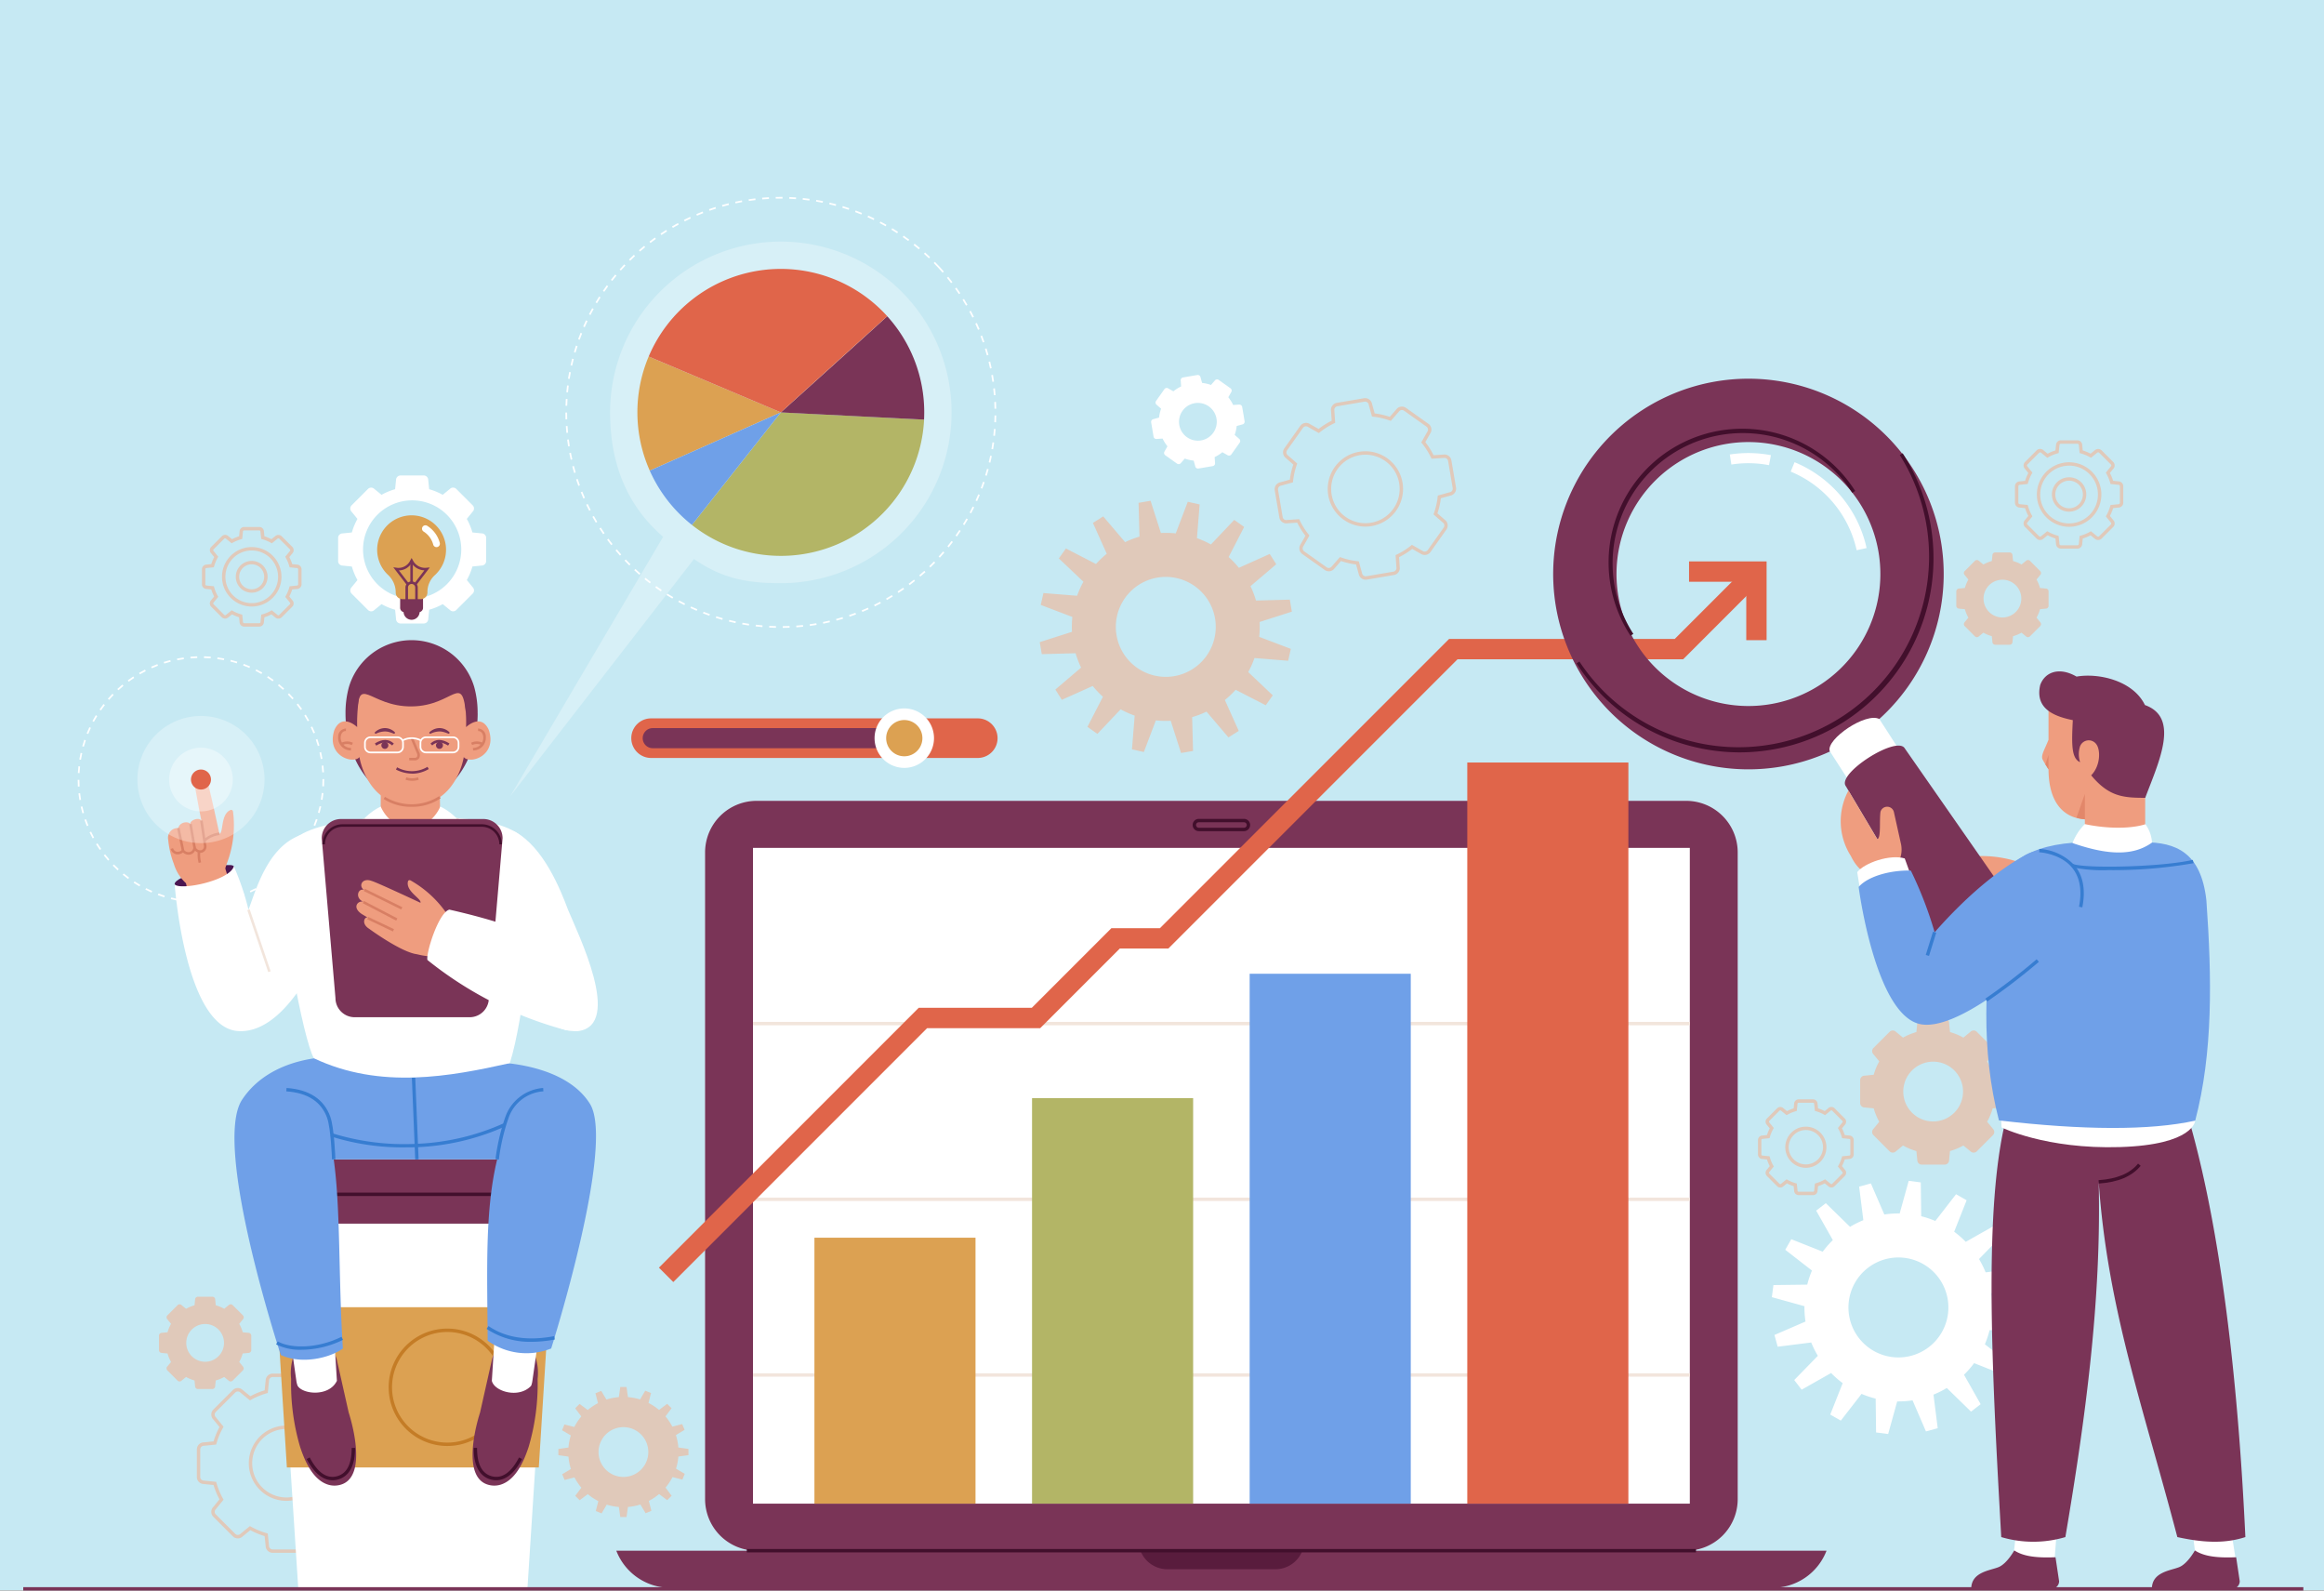 <svg xmlns="http://www.w3.org/2000/svg" xmlns:xlink="http://www.w3.org/1999/xlink" width="400" height="273.682" viewBox="0 0 400 273.682">
  <rect x="0" y="0" width="400" height="273.682" fill="#808080" stroke="none"/>
  <defs>
    <clipPath id="clip-path">
      <rect id="Rectángulo_401983" data-name="Rectángulo 401983" width="392.445" height="239.801" fill="none"/>
    </clipPath>
    <clipPath id="clip-path-3">
      <rect id="Rectángulo_401958" data-name="Rectángulo 401958" width="75.991" height="95.479" fill="none"/>
    </clipPath>
    <clipPath id="clip-path-4">
      <rect id="Rectángulo_401978" data-name="Rectángulo 401978" width="21.881" height="21.881" fill="none"/>
    </clipPath>
    <clipPath id="clip-path-5">
      <rect id="Rectángulo_401979" data-name="Rectángulo 401979" width="10.958" height="10.958" fill="none"/>
    </clipPath>
  </defs>
  <g id="_1" data-name="1" transform="translate(-173.426 -403)">
    <g id="Grupo_1101011" data-name="Grupo 1101011">
      <rect id="Rectángulo_401599" data-name="Rectángulo 401599" width="400" height="273.63" transform="translate(173.426 403)" fill="#c6e9f3"/>
      <g id="Grupo_1101004" data-name="Grupo 1101004" transform="translate(177.426 436.881)">
        <g id="Grupo_1101003" data-name="Grupo 1101003" clip-path="url(#clip-path)">
          <g id="Grupo_1101002" data-name="Grupo 1101002">
            <g id="Grupo_1101001" data-name="Grupo 1101001" clip-path="url(#clip-path)">
              <path id="Trazado_877520" data-name="Trazado 877520" d="M180.3,362.8v-1.075l-1.738-.247a9.479,9.479,0,0,0-.423-2.136l1.5-.9-.414-.992-1.7.441a9.525,9.525,0,0,0-1.183-1.766l1.052-1.4-.759-.76-1.4,1.053a9.512,9.512,0,0,0-1.812-1.206l.432-1.7-.994-.408-.886,1.507a9.46,9.46,0,0,0-2.087-.4l-.248-1.738h-1.074l-.247,1.738a9.433,9.433,0,0,0-2.136.423l-.9-1.5-.992.414.44,1.7a9.476,9.476,0,0,0-1.765,1.183l-1.4-1.053-.759.76,1.052,1.4a9.489,9.489,0,0,0-1.205,1.812l-1.7-.432-.408.993,1.507.887a9.446,9.446,0,0,0-.405,2.087l-1.738.247V362.8l1.738.247a9.476,9.476,0,0,0,.423,2.136l-1.5.895.414.992,1.7-.441a9.48,9.48,0,0,0,1.183,1.766l-1.053,1.4.759.76,1.4-1.053a9.489,9.489,0,0,0,1.812,1.206l-.432,1.7.994.409.886-1.507a9.457,9.457,0,0,0,2.088.4l.247,1.738h1.074l.248-1.738a9.436,9.436,0,0,0,2.135-.423l.9,1.5.992-.414-.44-1.7a9.494,9.494,0,0,0,1.766-1.183l1.4,1.053.759-.76-1.052-1.4a9.486,9.486,0,0,0,1.205-1.812l1.7.432.408-.994-1.507-.885a9.457,9.457,0,0,0,.405-2.088Zm-11.193,3.746a4.284,4.284,0,1,1,4.284-4.284,4.284,4.284,0,0,1-4.284,4.284" transform="translate(-65.805 -146.293)" fill="#e0c9ba"/>
              <path id="Trazado_877521" data-name="Trazado 877521" d="M69.013,377.957H64.282a1.217,1.217,0,0,1-1.215-1.216l-.17-1.661a12.981,12.981,0,0,1-2.464-1.021l-1.317,1.074a1.207,1.207,0,0,1-1.7-.02l-3.346-3.346a1.216,1.216,0,0,1,0-1.719l1.054-1.294a12.993,12.993,0,0,1-1.021-2.465l-1.691-.172h0A1.207,1.207,0,0,1,51.23,364.9v-4.731a1.216,1.216,0,0,1,1.215-1.216l1.661-.17a12.987,12.987,0,0,1,1.021-2.465l-1.074-1.317a1.181,1.181,0,0,1-.336-.838,1.206,1.206,0,0,1,.356-.859l3.346-3.345a1.216,1.216,0,0,1,1.718,0l1.295,1.054A12.939,12.939,0,0,1,62.9,350l.172-1.692a1.208,1.208,0,0,1,1.213-1.185h4.732a1.216,1.216,0,0,1,1.215,1.215L70.4,350a12.976,12.976,0,0,1,2.464,1.021l1.318-1.074a1.208,1.208,0,0,1,1.7.02l3.346,3.345a1.217,1.217,0,0,1,0,1.719l-1.055,1.295a13.023,13.023,0,0,1,1.021,2.464l1.676.17a1.217,1.217,0,0,1,1.2,1.216V364.9a1.216,1.216,0,0,1-1.215,1.215l-1.661.17a13,13,0,0,1-1.021,2.465l1.074,1.316a1.209,1.209,0,0,1-.02,1.7l-3.346,3.346a1.216,1.216,0,0,1-1.718,0l-1.295-1.055A13.012,13.012,0,0,1,70.4,375.08l-.172,1.691a1.208,1.208,0,0,1-1.214,1.186m-8.644-4.6.173.1a12.411,12.411,0,0,0,2.7,1.12l.191.054.212,2.083a.641.641,0,0,0,.633.662h4.732a.633.633,0,0,0,.632-.632l.213-2.113.191-.054a12.4,12.4,0,0,0,2.7-1.12l.173-.1,1.623,1.324a.642.642,0,0,0,.916.02l3.346-3.346a.634.634,0,0,0,0-.894l-1.344-1.644.1-.173a12.441,12.441,0,0,0,1.119-2.7l.054-.191,2.084-.212a.642.642,0,0,0,.661-.633v-4.731a.633.633,0,0,0-.632-.632l-.03,0-2.084-.211-.054-.191a12.428,12.428,0,0,0-1.119-2.7l-.1-.173,1.323-1.623a.642.642,0,0,0,.02-.916l-3.346-3.345a.633.633,0,0,0-.894,0l-1.645,1.343-.173-.1a12.39,12.39,0,0,0-2.7-1.119l-.191-.054-.212-2.083a.642.642,0,0,0-.633-.661H64.282a.632.632,0,0,0-.632.632l-.213,2.113-.191.054a12.406,12.406,0,0,0-2.7,1.119l-.173.1L58.746,350.4a.641.641,0,0,0-.915-.02l-3.346,3.345a.633.633,0,0,0,0,.894l1.343,1.645-.1.173a12.4,12.4,0,0,0-1.12,2.7l-.054.191-2.084.211a.642.642,0,0,0-.661.634V364.9a.632.632,0,0,0,.632.632l2.113.214.054.191a12.443,12.443,0,0,0,1.12,2.7l.1.173-1.323,1.623a.654.654,0,0,0-.2.468.628.628,0,0,0,.185.447l3.346,3.346a.632.632,0,0,0,.893,0Zm6.278-4.342a6.477,6.477,0,1,1,6.477-6.476,6.484,6.484,0,0,1-6.477,6.476m0-12.37a5.894,5.894,0,1,0,5.894,5.894,5.9,5.9,0,0,0-5.894-5.894" transform="translate(-21.348 -144.649)" fill="#e0c9ba"/>
              <path id="Trazado_877522" data-name="Trazado 877522" d="M117.615,92.134l-1.588-.162a10.726,10.726,0,0,0-.965-2.33l1.009-1.238a.777.777,0,0,0,0-1.1l-2.818-2.818a.777.777,0,0,0-1.1,0L110.916,85.5a10.717,10.717,0,0,0-2.33-.965l-.162-1.588a.778.778,0,0,0-.778-.778h-3.985a.778.778,0,0,0-.778.778l-.162,1.588a10.717,10.717,0,0,0-2.33.965l-1.238-1.009a.777.777,0,0,0-1.1,0l-2.818,2.818a.777.777,0,0,0,0,1.1l1.009,1.238a10.725,10.725,0,0,0-.965,2.33l-1.588.162a.778.778,0,0,0-.778.778V96.9a.778.778,0,0,0,.778.778l1.588.162a10.729,10.729,0,0,0,.965,2.33L95.237,101.4a.778.778,0,0,0,0,1.1l2.818,2.818a.777.777,0,0,0,1.1,0l1.238-1.009a10.687,10.687,0,0,0,2.33.965l.162,1.589a.777.777,0,0,0,.778.778h3.985a.777.777,0,0,0,.778-.778l.162-1.589a10.687,10.687,0,0,0,2.33-.965l1.238,1.009a.777.777,0,0,0,1.1,0l2.818-2.818a.778.778,0,0,0,0-1.1l-1.009-1.237a10.73,10.73,0,0,0,.965-2.33l1.588-.162a.778.778,0,0,0,.778-.778V92.912a.778.778,0,0,0-.778-.778m-11.962,11.223a8.452,8.452,0,1,1,8.452-8.452,8.452,8.452,0,0,1-8.452,8.452" transform="translate(-38.718 -34.239)" fill="#fff"/>
              <path id="Trazado_877523" data-name="Trazado 877523" d="M559.274,315.887l.27-2.078-5.611-1.556a16.1,16.1,0,0,0-.18-2.642L559.1,307.3l-.552-2.022-5.776.726a16.224,16.224,0,0,0-1.141-2.291l4.066-4.169-1.279-1.661-5.068,2.868a16.178,16.178,0,0,0-1.994-1.742L549.5,293.6l-1.82-1.039-3.57,4.6a16.179,16.179,0,0,0-2.427-.813l-.073-5.822-2.078-.27-1.556,5.611a16.053,16.053,0,0,0-2.642.18L533.02,290.7l-2.022.552.726,5.776a16.182,16.182,0,0,0-2.29,1.142l-4.169-4.067-1.661,1.279,2.869,5.069a16.135,16.135,0,0,0-1.742,1.994l-5.411-2.145-1.039,1.82,4.6,3.571a16.123,16.123,0,0,0-.813,2.427l-5.822.073-.27,2.078,5.611,1.556a16.064,16.064,0,0,0,.18,2.642l-5.343,2.309.552,2.022,5.776-.726a16.272,16.272,0,0,0,1.142,2.29l-4.066,4.169,1.279,1.66,5.069-2.868a16.222,16.222,0,0,0,1.994,1.742l-2.145,5.41,1.82,1.039,3.571-4.6a16.135,16.135,0,0,0,2.427.813l.073,5.822,2.078.269,1.556-5.611a16.116,16.116,0,0,0,2.642-.18l2.309,5.343,2.022-.552-.726-5.776a16.186,16.186,0,0,0,2.29-1.142l4.169,4.066,1.66-1.279-2.868-5.069a16.176,16.176,0,0,0,1.742-1.994l5.41,2.145,1.039-1.82-4.6-3.57a16.176,16.176,0,0,0,.813-2.427Zm-22.622,4.683a8.6,8.6,0,1,1,9.637-7.424,8.6,8.6,0,0,1-9.637,7.424" transform="translate(-215.01 -120.952)" fill="#fff"/>
              <path id="Trazado_877524" data-name="Trazado 877524" d="M343.337,108.718l-.351-2.066-5.821.155a16.075,16.075,0,0,0-.946-2.473l4.433-3.773-1.12-1.771-5.31,2.385a16.224,16.224,0,0,0-1.763-1.855l2.667-5.177-1.709-1.213-4.007,4.227A16.217,16.217,0,0,0,327,96.073l.467-5.8-2.044-.461-2.068,5.44a16.1,16.1,0,0,0-2.559-.066l-1.774-5.545-2.067.351.156,5.821a16.046,16.046,0,0,0-2.473.946l-3.773-4.432-1.771,1.12,2.385,5.31a16.18,16.18,0,0,0-1.856,1.763l-5.177-2.667-1.213,1.709,4.227,4.007a16.237,16.237,0,0,0-1.082,2.417l-5.8-.467-.461,2.044,5.441,2.068a16.089,16.089,0,0,0-.067,2.559l-5.546,1.774.351,2.066,5.82-.155a16.129,16.129,0,0,0,.946,2.473l-4.432,3.773,1.119,1.771,5.31-2.385a16.17,16.17,0,0,0,1.762,1.855l-2.667,5.177,1.709,1.213,4.007-4.227a16.18,16.18,0,0,0,2.416,1.083l-.467,5.8,2.044.461,2.068-5.441a16.1,16.1,0,0,0,2.559.067l1.774,5.545,2.066-.351-.155-5.821a16.085,16.085,0,0,0,2.473-.946l3.773,4.432,1.772-1.12-2.385-5.31a16.221,16.221,0,0,0,1.855-1.763l5.177,2.667,1.213-1.709-4.227-4.007A16.157,16.157,0,0,0,336.9,116.7l5.8.467.461-2.044-5.441-2.068a16.094,16.094,0,0,0,.067-2.559Zm-20.259,11.1a8.6,8.6,0,1,1,7.041-9.921,8.6,8.6,0,0,1-7.041,9.921" transform="translate(-124.987 -37.354)" fill="#e0c9ba"/>
              <path id="Trazado_877525" data-name="Trazado 877525" d="M384.93,90.611a1.217,1.217,0,0,1-1.2-1.012l-.446-1.609a13.027,13.027,0,0,1-2.6-.594l-1.119,1.279a1.208,1.208,0,0,1-1.676.264L374.033,86.2a1.214,1.214,0,0,1-.287-1.694l.822-1.453a12.98,12.98,0,0,1-1.419-2.259l-1.7.114a1.212,1.212,0,0,1-1.372-1l-.792-4.665a1.216,1.216,0,0,1,.994-1.4l1.609-.446a12.993,12.993,0,0,1,.593-2.6l-1.279-1.119A1.209,1.209,0,0,1,370.943,68l2.738-3.858a1.216,1.216,0,0,1,1.694-.288l1.454.822a13.022,13.022,0,0,1,2.259-1.419l-.114-1.7a1.185,1.185,0,0,1,.211-.878,1.2,1.2,0,0,1,.787-.495l4.665-.792a1.219,1.219,0,0,1,1.4.995L386.484,62a13.016,13.016,0,0,1,2.6.594l1.119-1.279a1.179,1.179,0,0,1,.769-.471,1.2,1.2,0,0,1,.906.207l3.859,2.738a1.218,1.218,0,0,1,.288,1.694l-.822,1.453a13.057,13.057,0,0,1,1.418,2.259l1.682-.112a1.217,1.217,0,0,1,1.386,1l.792,4.665a1.216,1.216,0,0,1-.995,1.4l-1.609.446a13.036,13.036,0,0,1-.594,2.6l1.279,1.119a1.182,1.182,0,0,1,.472.769,1.21,1.21,0,0,1-.206.906L396.09,85.85a1.218,1.218,0,0,1-1.694.288l-1.453-.823a13.054,13.054,0,0,1-2.259,1.419l.113,1.7a1.184,1.184,0,0,1-.211.877,1.205,1.205,0,0,1-.787.495l-4.665.792a1.212,1.212,0,0,1-.2.017m-4.423-3.9.187.067a12.449,12.449,0,0,0,2.852.652l.2.021.558,2.019a.64.64,0,0,0,.736.546l4.664-.792a.633.633,0,0,0,.517-.729l-.143-2.118.178-.085a12.445,12.445,0,0,0,2.477-1.556l.155-.125,1.822,1.033a.642.642,0,0,0,.906-.134l2.738-3.858a.63.63,0,0,0-.149-.881l-1.6-1.4.066-.187a12.436,12.436,0,0,0,.652-2.853l.021-.2,2.019-.558a.655.655,0,0,0,.438-.264.625.625,0,0,0,.107-.472l-.792-4.665a.629.629,0,0,0-.729-.517l-.029,0-2.089.139-.086-.179a12.389,12.389,0,0,0-1.556-2.477L394.5,67l1.033-1.822a.643.643,0,0,0-.134-.906l-3.859-2.738a.621.621,0,0,0-.471-.108.627.627,0,0,0-.409.257l-1.4,1.6-.187-.067a12.439,12.439,0,0,0-2.853-.652l-.2-.021-.558-2.019a.64.64,0,0,0-.735-.546l-4.665.792a.631.631,0,0,0-.517.729l.143,2.119-.18.085a12.427,12.427,0,0,0-2.477,1.556l-.155.125-1.822-1.033a.646.646,0,0,0-.5-.124.625.625,0,0,0-.409.257l-2.739,3.858a.633.633,0,0,0,.149.881l1.6,1.4-.066.187a12.469,12.469,0,0,0-.651,2.853l-.021.2-2.019.558a.655.655,0,0,0-.438.264.626.626,0,0,0-.108.472l.792,4.665a.629.629,0,0,0,.729.517l2.118-.143.086.18a12.431,12.431,0,0,0,1.556,2.477l.124.155-1.033,1.822a.658.658,0,0,0-.124.5.629.629,0,0,0,.257.41l3.858,2.738a.633.633,0,0,0,.882-.15Zm4.375-5.239a6.481,6.481,0,1,1,1.088-.092,6.488,6.488,0,0,1-1.088.092m.006-12.372a5.894,5.894,0,1,0,5.808,4.908,5.888,5.888,0,0,0-5.808-4.908" transform="translate(-153.879 -24.746)" fill="#e0c9ba"/>
              <path id="Trazado_877526" data-name="Trazado 877526" d="M566.4,252.2l-1.568-.159a10.6,10.6,0,0,0-.953-2.3l1-1.222a.768.768,0,0,0,0-1.086l-2.782-2.782a.768.768,0,0,0-1.086,0l-1.222,1a10.6,10.6,0,0,0-2.3-.953l-.159-1.568a.769.769,0,0,0-.768-.768h-3.935a.769.769,0,0,0-.768.768l-.159,1.568a10.591,10.591,0,0,0-2.3.953l-1.222-1a.768.768,0,0,0-1.086,0l-2.782,2.782a.767.767,0,0,0,0,1.086l1,1.222a10.6,10.6,0,0,0-.953,2.3l-1.568.159a.768.768,0,0,0-.768.768V256.9a.768.768,0,0,0,.768.768l1.568.159a10.6,10.6,0,0,0,.953,2.3l-1,1.222a.767.767,0,0,0,0,1.086l2.782,2.782a.768.768,0,0,0,1.086,0l1.222-1a10.589,10.589,0,0,0,2.3.953l.159,1.568a.768.768,0,0,0,.768.768h3.935a.768.768,0,0,0,.768-.768l.159-1.568a10.6,10.6,0,0,0,2.3-.953l1.222,1a.768.768,0,0,0,1.086,0l2.782-2.782a.768.768,0,0,0,0-1.086l-1-1.222a10.59,10.59,0,0,0,.953-2.3l1.568-.159a.768.768,0,0,0,.768-.768v-3.935a.768.768,0,0,0-.768-.768m-11.812,7.88a5.144,5.144,0,1,1,5.144-5.144,5.144,5.144,0,0,1-5.144,5.144" transform="translate(-225.858 -100.992)" fill="#e0c9ba"/>
              <path id="Trazado_877527" data-name="Trazado 877527" d="M347.932,57.63l-.993.066a6.688,6.688,0,0,0-.837-1.332l.491-.866a.485.485,0,0,0-.114-.676l-2.027-1.438a.485.485,0,0,0-.676.115l-.656.75a6.673,6.673,0,0,0-1.533-.35l-.265-.96a.485.485,0,0,0-.559-.4l-2.45.416a.485.485,0,0,0-.4.559l.066.993a6.674,6.674,0,0,0-1.332.837l-.866-.492a.486.486,0,0,0-.677.115L333.669,57a.485.485,0,0,0,.114.676l.75.656a6.676,6.676,0,0,0-.351,1.533l-.96.265a.485.485,0,0,0-.4.559l.416,2.45a.485.485,0,0,0,.559.4l.994-.066a6.687,6.687,0,0,0,.836,1.332l-.491.866a.484.484,0,0,0,.115.676l2.026,1.438a.484.484,0,0,0,.676-.115l.656-.75a6.68,6.68,0,0,0,1.533.35l.265.96a.485.485,0,0,0,.559.4l2.45-.416a.485.485,0,0,0,.4-.559l-.067-.993a6.653,6.653,0,0,0,1.332-.836l.867.491a.484.484,0,0,0,.676-.115l1.438-2.026a.486.486,0,0,0-.115-.677l-.75-.655a6.692,6.692,0,0,0,.35-1.533l.96-.265a.485.485,0,0,0,.4-.559l-.416-2.45a.485.485,0,0,0-.559-.4m-6.521,6.155a3.249,3.249,0,1,1,2.659-3.746,3.248,3.248,0,0,1-2.659,3.746" transform="translate(-138.689 -21.892)" fill="#fff"/>
              <path id="Trazado_877528" data-name="Trazado 877528" d="M55.459,330.655l-.99-.1a6.686,6.686,0,0,0-.6-1.453l.629-.772a.485.485,0,0,0,0-.686l-1.757-1.757a.485.485,0,0,0-.686,0l-.772.629a6.7,6.7,0,0,0-1.453-.6l-.1-.99a.485.485,0,0,0-.485-.485H46.757a.485.485,0,0,0-.485.485l-.1.99a6.719,6.719,0,0,0-1.454.6l-.772-.629a.485.485,0,0,0-.686,0L41.5,327.643a.485.485,0,0,0,0,.686l.629.772a6.658,6.658,0,0,0-.6,1.453l-.99.1a.485.485,0,0,0-.485.485v2.485a.485.485,0,0,0,.485.485l.99.1a6.658,6.658,0,0,0,.6,1.453l-.629.772a.485.485,0,0,0,0,.686l1.757,1.758a.486.486,0,0,0,.686,0l.772-.629a6.723,6.723,0,0,0,1.454.6l.1.99a.486.486,0,0,0,.485.485h2.485a.486.486,0,0,0,.485-.485l.1-.99a6.706,6.706,0,0,0,1.453-.6l.772.629a.486.486,0,0,0,.686,0l1.757-1.758a.485.485,0,0,0,0-.686l-.629-.772a6.687,6.687,0,0,0,.6-1.453l.99-.1a.485.485,0,0,0,.485-.485v-2.485a.485.485,0,0,0-.485-.485M48,335.631a3.249,3.249,0,1,1,3.248-3.248A3.248,3.248,0,0,1,48,335.631" transform="translate(-16.691 -135.196)" fill="#e0c9ba"/>
              <path id="Trazado_877529" data-name="Trazado 877529" d="M585.8,111.093l-.991-.1a6.658,6.658,0,0,0-.6-1.453l.629-.772a.485.485,0,0,0,0-.686l-1.757-1.757a.486.486,0,0,0-.686,0l-.772.629a6.673,6.673,0,0,0-1.453-.6l-.1-.991a.485.485,0,0,0-.485-.485H577.1a.485.485,0,0,0-.485.485l-.1.991a6.675,6.675,0,0,0-1.453.6l-.772-.629a.486.486,0,0,0-.686,0l-1.757,1.757a.485.485,0,0,0,0,.686l.629.772a6.661,6.661,0,0,0-.6,1.453l-.991.1a.485.485,0,0,0-.485.485v2.485a.485.485,0,0,0,.485.485l.991.1a6.66,6.66,0,0,0,.6,1.453l-.629.772a.485.485,0,0,0,0,.686l1.757,1.757a.486.486,0,0,0,.686,0l.772-.629a6.7,6.7,0,0,0,1.453.6l.1.99a.486.486,0,0,0,.485.485h2.485a.486.486,0,0,0,.485-.485l.1-.99a6.7,6.7,0,0,0,1.453-.6l.772.629a.486.486,0,0,0,.686,0l1.757-1.757a.485.485,0,0,0,0-.686l-.629-.772a6.657,6.657,0,0,0,.6-1.453l.991-.1a.485.485,0,0,0,.485-.485v-2.485a.485.485,0,0,0-.485-.485m-7.46,4.976a3.249,3.249,0,1,1,3.248-3.248,3.248,3.248,0,0,1-3.248,3.248" transform="translate(-237.688 -43.703)" fill="#e0c9ba"/>
              <path id="Trazado_877530" data-name="Trazado 877530" d="M521.369,282.7h-2.485a.777.777,0,0,1-.776-.777l-.079-.766a6.944,6.944,0,0,1-1.15-.476l-.621.506a.75.75,0,0,1-.527.208h0a.771.771,0,0,1-.549-.227l-1.757-1.757a.778.778,0,0,1,0-1.1l.487-.6a6.944,6.944,0,0,1-.477-1.15l-.8-.082h0a.769.769,0,0,1-.744-.775V273.22a.778.778,0,0,1,.776-.777l.767-.079a7.022,7.022,0,0,1,.476-1.15l-.506-.619a.771.771,0,0,1,.019-1.077l1.757-1.757a.772.772,0,0,1,.549-.228h0a.773.773,0,0,1,.549.229l.6.485a6.988,6.988,0,0,1,1.15-.476l.082-.8a.769.769,0,0,1,.775-.747h2.485a.777.777,0,0,1,.776.776l.079.768a7.012,7.012,0,0,1,1.15.475l.621-.505a.747.747,0,0,1,.527-.208h0a.774.774,0,0,1,.549.229l1.757,1.756a.777.777,0,0,1,0,1.1l-.486.6a7.023,7.023,0,0,1,.477,1.15l.783.079a.779.779,0,0,1,.761.777V275.7a.778.778,0,0,1-.777.777l-.766.079a6.994,6.994,0,0,1-.477,1.15l.506.62a.751.751,0,0,1,.208.528.774.774,0,0,1-.229.549l-1.757,1.757a.772.772,0,0,1-.548.227h0a.771.771,0,0,1-.549-.227l-.6-.486a6.943,6.943,0,0,1-1.15.476l-.082.8a.769.769,0,0,1-.774.747m-4.554-2.721.173.1a6.414,6.414,0,0,0,1.389.576l.191.054.121,1.188a.2.2,0,0,0,.195.223h2.485a.193.193,0,0,0,.193-.194l.122-1.217.191-.054a6.386,6.386,0,0,0,1.389-.576l.173-.1.926.755a.22.22,0,0,0,.158.077h0a.191.191,0,0,0,.135-.056l1.758-1.758a.192.192,0,0,0,0-.274l-.775-.947.1-.173a6.369,6.369,0,0,0,.576-1.389l.054-.191,1.188-.121a.2.2,0,0,0,.223-.2V273.22a.194.194,0,0,0-.194-.194l-.03,0-1.188-.121-.054-.191a6.37,6.37,0,0,0-.576-1.389l-.1-.173.755-.925a.2.2,0,0,0,.02-.3l-1.757-1.757a.192.192,0,0,0-.136-.057h0a.193.193,0,0,0-.136.057l-.948.774-.173-.1a6.338,6.338,0,0,0-1.39-.575l-.191-.054-.121-1.188a.2.2,0,0,0-.195-.223h-2.485a.193.193,0,0,0-.193.193l-.122,1.218-.191.054a6.364,6.364,0,0,0-1.39.575l-.173.1-.925-.754a.223.223,0,0,0-.158-.077h0a.2.2,0,0,0-.137.057l-1.757,1.757a.2.2,0,0,0,0,.275l.774.946-.1.173a6.342,6.342,0,0,0-.575,1.389l-.054.191-1.188.121a.2.2,0,0,0-.223.2V275.7a.193.193,0,0,0,.193.194l1.218.122.054.191a6.329,6.329,0,0,0,.575,1.389l.1.173-.755.926a.2.2,0,0,0-.02.3l1.757,1.757a.2.2,0,0,0,.137.057h0a.191.191,0,0,0,.135-.056ZM520.126,278a3.54,3.54,0,1,1,3.54-3.541,3.544,3.544,0,0,1-3.54,3.541m0-6.5a2.957,2.957,0,1,0,2.957,2.957,2.96,2.96,0,0,0-2.957-2.957" transform="translate(-213.309 -110.939)" fill="#e0c9ba"/>
              <path id="Trazado_877531" data-name="Trazado 877531" d="M598.447,90.444h-2.823a.843.843,0,0,1-.842-.843l-.093-.9a7.889,7.889,0,0,1-1.348-.558l-.725.591a.836.836,0,0,1-1.169-.019l-2-2a.843.843,0,0,1,0-1.192l.572-.7a7.867,7.867,0,0,1-.558-1.347l-.931-.094h0a.836.836,0,0,1-.811-.841V79.718a.843.843,0,0,1,.843-.842l.9-.093a7.857,7.857,0,0,1,.559-1.348l-.591-.725a.813.813,0,0,1-.227-.573.84.84,0,0,1,.247-.6l2-2a.845.845,0,0,1,1.192,0l.7.572a7.842,7.842,0,0,1,1.347-.558l.1-.931a.835.835,0,0,1,.84-.813h2.823a.843.843,0,0,1,.842.843l.093.9a7.818,7.818,0,0,1,1.348.558l.724-.591a.879.879,0,0,1,1.17.02l2,2a.841.841,0,0,1,0,1.192l-.572.7a7.9,7.9,0,0,1,.559,1.347l.918.093a.843.843,0,0,1,.826.842V82.54a.843.843,0,0,1-.843.842l-.9.093a7.881,7.881,0,0,1-.559,1.348l.591.725a.814.814,0,0,1,.228.573.84.84,0,0,1-.247.6l-2,2a.863.863,0,0,1-1.192,0l-.7-.572a7.946,7.946,0,0,1-1.347.559l-.1.93a.835.835,0,0,1-.841.813m-5.169-3,.173.1a7.333,7.333,0,0,0,1.587.657l.191.054.135,1.322a.27.27,0,0,0,.261.289h2.823a.26.26,0,0,0,.259-.26l.136-1.351.191-.054a7.348,7.348,0,0,0,1.587-.657l.173-.1,1.03.84a.259.259,0,0,0,.389.019l2-1.995a.259.259,0,0,0,.076-.184.256.256,0,0,0-.076-.183l-.86-1.053.1-.173a7.24,7.24,0,0,0,.657-1.587l.054-.191,1.323-.135a.269.269,0,0,0,.289-.261V79.718a.259.259,0,0,0-.26-.259l-.029,0-1.323-.135-.054-.191a7.2,7.2,0,0,0-.657-1.587l-.1-.173.841-1.03a.288.288,0,0,0,.1-.205.257.257,0,0,0-.076-.183l-2-2a.266.266,0,0,0-.367,0l-1.052.86-.173-.1a7.291,7.291,0,0,0-1.587-.657l-.191-.054-.135-1.322a.27.27,0,0,0-.261-.289h-2.823a.26.26,0,0,0-.259.26l-.137,1.352-.191.054a7.277,7.277,0,0,0-1.587.657l-.173.1-1.031-.84a.268.268,0,0,0-.389-.02l-2,2a.259.259,0,0,0,0,.366l.86,1.052-.1.173a7.243,7.243,0,0,0-.658,1.587l-.054.191-1.322.135a.27.27,0,0,0-.289.261V82.54a.26.26,0,0,0,.259.259l1.351.136.054.191a7.287,7.287,0,0,0,.657,1.587l.1.173-.84,1.031a.285.285,0,0,0-.1.2.256.256,0,0,0,.076.183l2,2a.26.26,0,0,0,.367,0Zm3.757-.761a5.551,5.551,0,1,1,5.552-5.551,5.558,5.558,0,0,1-5.552,5.551m0-10.52A4.968,4.968,0,1,0,602,81.129a4.974,4.974,0,0,0-4.969-4.968" transform="translate(-244.909 -29.926)" fill="#e0c9ba"/>
              <path id="Trazado_877532" data-name="Trazado 877532" d="M601.578,88.628a2.957,2.957,0,1,1,2.957-2.957,2.96,2.96,0,0,1-2.957,2.957m0-5.331a2.374,2.374,0,1,0,2.374,2.373,2.376,2.376,0,0,0-2.374-2.373" transform="translate(-249.451 -34.468)" fill="#e0c9ba"/>
              <path id="Trazado_877533" data-name="Trazado 877533" d="M62.584,114.513H60a.8.8,0,0,1-.8-.8l-.083-.808a7.317,7.317,0,0,1-1.211-.5l-.652.532a.83.83,0,0,1-1.105-.02l-1.83-1.83a.8.8,0,0,1,0-1.127l.512-.63a7.275,7.275,0,0,1-.5-1.211l-.837-.085h0a.79.79,0,0,1-.765-.8v-2.589a.8.8,0,0,1,.8-.8l.808-.083a7.3,7.3,0,0,1,.5-1.211l-.532-.652a.77.77,0,0,1-.213-.542.791.791,0,0,1,.233-.563l1.83-1.83a.8.8,0,0,1,1.127,0l.631.512a7.238,7.238,0,0,1,1.21-.5l.086-.838a.789.789,0,0,1,.8-.767h2.589a.8.8,0,0,1,.8.8l.083.808a7.223,7.223,0,0,1,1.211.5l.652-.532a.83.83,0,0,1,1.105.02l1.83,1.83a.8.8,0,0,1,0,1.127l-.512.631a7.275,7.275,0,0,1,.5,1.211l.825.083a.8.8,0,0,1,.78.8v2.589a.8.8,0,0,1-.8.8l-.808.083a7.275,7.275,0,0,1-.5,1.211l.532.653a.767.767,0,0,1,.213.541.792.792,0,0,1-.233.563l-1.83,1.83a.816.816,0,0,1-1.127,0l-.63-.512a7.264,7.264,0,0,1-1.211.5l-.085.838a.791.791,0,0,1-.8.768m-4.743-2.807.173.1a6.682,6.682,0,0,0,1.451.6l.191.054.125,1.229a.224.224,0,0,0,.215.244h2.589a.214.214,0,0,0,.213-.214l.127-1.259.191-.054a6.687,6.687,0,0,0,1.451-.6l.173-.1.957.78a.212.212,0,0,0,.324.02l1.831-1.83a.213.213,0,0,0,.062-.151.211.211,0,0,0-.062-.15l-.8-.98.1-.173a6.687,6.687,0,0,0,.6-1.451l.054-.191,1.23-.125a.224.224,0,0,0,.243-.215v-2.589a.214.214,0,0,0-.213-.213h-.03l-1.229-.125-.054-.191a6.694,6.694,0,0,0-.6-1.451l-.1-.173.781-.958a.224.224,0,0,0,.02-.324l-1.83-1.83a.219.219,0,0,0-.3,0l-.979.8-.173-.1a6.645,6.645,0,0,0-1.451-.6l-.191-.054L62.8,98.2a.224.224,0,0,0-.215-.243H60a.214.214,0,0,0-.213.213l-.127,1.259-.191.054a6.652,6.652,0,0,0-1.45.6l-.173.1-.958-.781a.224.224,0,0,0-.324-.02l-1.83,1.83a.214.214,0,0,0,0,.3l.8.98-.1.173a6.682,6.682,0,0,0-.6,1.45l-.054.191-1.229.125a.223.223,0,0,0-.243.215v2.589a.214.214,0,0,0,.213.214l1.259.126.054.191a6.675,6.675,0,0,0,.6,1.451l.1.173-.781.958a.241.241,0,0,0-.082.173.211.211,0,0,0,.062.15l1.83,1.831a.215.215,0,0,0,.3,0Zm3.448-.645a5.116,5.116,0,1,1,5.116-5.116,5.122,5.122,0,0,1-5.116,5.116m0-9.649a4.533,4.533,0,1,0,4.533,4.533,4.538,4.538,0,0,0-4.533-4.533" transform="translate(-21.97 -40.578)" fill="#e0c9ba"/>
              <path id="Trazado_877534" data-name="Trazado 877534" d="M65.455,112.847a2.736,2.736,0,1,1,2.736-2.736,2.739,2.739,0,0,1-2.736,2.736m0-4.889a2.153,2.153,0,1,0,2.153,2.153,2.156,2.156,0,0,0-2.153-2.153" transform="translate(-26.136 -44.744)" fill="#e0c9ba"/>
              <g id="Grupo_1100994" data-name="Grupo 1100994" transform="translate(83.79 7.691)" opacity="0.3">
                <g id="Grupo_1100993" data-name="Grupo 1100993">
                  <g id="Grupo_1100992" data-name="Grupo 1100992" clip-path="url(#clip-path-3)">
                    <path id="Trazado_877535" data-name="Trazado 877535" d="M219.642,42.573a29.387,29.387,0,0,1-29.387,29.387c-6.153,0-10.229-.918-14.949-4.15l-31.655,40.855,26.343-44.678c-6.216-5.388-9.126-12.542-9.126-21.415a29.387,29.387,0,1,1,58.774,0" transform="translate(-143.651 -13.186)" fill="#fff"/>
                  </g>
                </g>
              </g>
              <path id="Trazado_877536" data-name="Trazado 877536" d="M197.392,74.154l0-.292q.583-.005,1.161-.029l.012.292q-.583.024-1.171.029m-1.171-.008q-.587-.012-1.169-.044l.016-.291q.577.031,1.16.044Zm3.51-.085-.02-.291q.581-.04,1.157-.1l.03.29q-.58.06-1.167.1m-5.845-.039q-.585-.05-1.164-.118l.034-.29q.575.068,1.155.117Zm8.174-.2-.038-.289q.577-.079,1.148-.174l.048.288q-.577.1-1.158.175m-10.5-.072q-.58-.086-1.154-.19l.052-.288q.57.1,1.145.19Zm12.807-.314-.057-.286q.57-.114,1.135-.246l.066.284q-.57.133-1.145.248m-15.11-.1q-.573-.123-1.14-.264l.07-.283q.563.14,1.131.262Zm17.39-.428-.075-.282q.563-.15,1.118-.317l.084.279q-.56.17-1.126.321m-19.662-.135q-.564-.159-1.121-.336l.088-.278q.552.176,1.112.334Zm21.907-.542-.093-.276q.553-.186,1.1-.39l.1.274q-.549.2-1.107.392m-24.138-.165q-.553-.2-1.1-.407l.106-.272q.541.209,1.089.4Zm26.338-.654-.111-.27q.54-.22,1.071-.458l.119.266q-.535.24-1.079.462m-28.52-.193q-.54-.23-1.07-.475l.122-.265q.526.243,1.062.472Zm30.663-.764-.128-.262q.524-.255,1.039-.526l.136.258q-.519.274-1.047.53m-32.787-.221q-.524-.263-1.038-.542l.139-.257q.51.277,1.03.538Zm34.864-.87-.144-.254q.507-.288,1-.59l.152.248q-.5.305-1.011.595m-36.921-.246q-.507-.3-1-.607l.155-.247q.492.308.994.6Zm38.923-.974-.159-.244q.486-.318.963-.651l.167.239q-.48.336-.971.657m-40.906-.271q-.486-.327-.961-.668l.17-.237q.472.339.954.663Zm42.826-1.072-.175-.233q.465-.348.92-.711l.183.227q-.458.366-.927.717M174.51,66.5q-.217-.167-.432-.337-.245-.193-.485-.391l.184-.226q.239.2.482.387.214.169.429.334Zm46.559-1.167-.189-.222q.443-.377.874-.767l.2.216q-.434.393-.88.773M172.7,65.017q-.441-.386-.87-.784l.2-.213q.425.395.864.778ZM222.8,63.761l-.2-.21q.418-.4.823-.82l.209.2q-.41.42-.83.827m-51.821-.338q-.416-.412-.82-.837l.211-.2q.4.422.813.831Zm53.454-1.34-.215-.2q.391-.429.77-.87l.222.19q-.381.444-.776.877m-55.066-.359q-.39-.437-.766-.887l.224-.187q.373.445.759.88Zm56.589-1.417-.227-.183q.364-.452.713-.916l.233.176q-.352.468-.719.923m-58.092-.38q-.361-.46-.708-.933l.236-.172q.343.468.7.925Zm59.5-1.487-.238-.168q.334-.473.654-.958l.243.161q-.323.488-.66.965m-60.886-.4q-.332-.483-.648-.976l.246-.158q.314.49.643.969Zm62.174-1.552-.248-.153q.3-.494.593-1l.253.145q-.29.507-.6,1.005m-63.438-.42q-.3-.5-.586-1.014l.255-.142q.283.509.58,1.007Zm64.6-1.608-.258-.136q.272-.512.528-1.032l.262.129q-.258.525-.532,1.04m-65.737-.439q-.268-.521-.52-1.05l.264-.125q.249.526.515,1.042Zm66.768-1.657-.265-.12q.239-.527.461-1.063l.27.112q-.225.54-.465,1.071M163.076,51.9q-.234-.536-.452-1.08l.271-.108q.216.54.449,1.072Zm68.669-1.7-.272-.1q.2-.542.394-1.093l.276.094q-.19.555-.4,1.1m-69.539-.477q-.2-.549-.383-1.107l.277-.092q.182.554.38,1.1Zm70.3-1.738-.278-.086q.17-.554.324-1.116l.281.077q-.155.566-.327,1.125M161.476,47.5q-.164-.561-.312-1.129l.282-.073q.146.563.31,1.121Zm71.646-1.771-.283-.068q.135-.564.253-1.134l.285.058q-.118.576-.254,1.143m-72.233-.5q-.129-.57-.24-1.147l.286-.055q.11.572.238,1.138Zm72.706-1.8-.288-.05q.1-.571.18-1.148l.289.041q-.081.581-.181,1.157m-73.149-.5q-.092-.577-.167-1.16l.289-.037q.074.578.166,1.151Zm73.474-1.815-.29-.031q.062-.577.107-1.157l.291.022q-.046.586-.109,1.166m-73.77-.509q-.055-.581-.093-1.168l.291-.019q.038.582.092,1.159Zm73.95-1.826-.292-.013q.026-.578.036-1.161l.292,0q-.009.587-.036,1.17M160,38.275q-.018-.584-.019-1.172h.292q0,.584.019,1.162Zm73.84-1.825c-.006-.388-.019-.776-.037-1.161l.291-.014q.028.583.038,1.17Zm-73.551-.509L160,35.932q.017-.587.054-1.169l.291.018q-.036.577-.054,1.16m73.44-1.813q-.047-.582-.111-1.158l.29-.032q.065.581.111,1.167Zm-73.3-.5-.291-.027q.054-.584.127-1.164l.289.036q-.072.575-.126,1.155m73.039-1.808q-.082-.577-.183-1.148l.287-.051q.1.577.185,1.158Zm-72.75-.5-.288-.045q.091-.58.2-1.154l.286.054q-.108.57-.2,1.145m72.348-1.794q-.119-.571-.256-1.134l.283-.069q.137.569.258,1.143Zm-71.915-.489-.285-.063q.128-.574.273-1.139l.283.072q-.144.561-.271,1.129m71.368-1.771q-.156-.562-.328-1.116l.278-.087q.174.559.33,1.125Zm-70.79-.478-.281-.081q.164-.563.345-1.119l.278.09q-.179.551-.342,1.11m70.1-1.742q-.191-.55-.4-1.093l.272-.1q.209.547.4,1.1Zm-69.381-.466-.274-.1q.2-.552.415-1.095l.271.107q-.214.539-.412,1.087M231,22.872q-.225-.536-.466-1.065l.265-.121q.243.532.47,1.073Zm-67.691-.454-.268-.116q.234-.538.484-1.066l.264.125q-.248.524-.479,1.058m66.726-1.66q-.259-.521-.533-1.034l.257-.138q.276.516.537,1.041ZM164.3,20.321l-.26-.134q.268-.521.55-1.032l.255.141q-.28.507-.545,1.024m64.635-1.612q-.291-.5-.6-1l.248-.154q.308.5.6,1.006Zm-63.512-.419-.251-.149q.3-.5.614-1l.246.157q-.312.489-.609.988m62.286-1.556q-.322-.484-.659-.957l.237-.169q.339.477.664.965Zm-61.037-.4-.24-.164q.331-.484.676-.955l.235.172q-.342.468-.671.948m59.69-1.493q-.352-.463-.718-.915l.227-.183q.368.455.723.921Zm-58.319-.381-.23-.18q.36-.462.735-.911l.224.187q-.372.445-.729.9M224.9,13.036c-.107-.123-.215-.246-.323-.368-.074-.083-.345-.382-.405-.448q-.4-.425-.8-.839l.208-.2q.412.416.81.845c.062.066.335.369.41.453q.164.184.325.371Zm-55.37-.361-.218-.194q.389-.438.791-.864l.212.2q-.4.422-.785.857m1.6-1.689-.205-.207q.416-.413.843-.813l.2.213q-.425.4-.837.807m51.414-.419q-.42-.4-.854-.787l.194-.218q.438.391.861.794ZM172.826,9.4l-.192-.219q.441-.386.893-.758l.185.225q-.449.369-.886.752m47.983-.381q-.444-.374-.9-.734l.181-.229q.46.362.908.739ZM174.621,7.925l-.177-.231q.464-.357.939-.7l.171.236q-.473.341-.933.7m44.364-.344q-.465-.345-.944-.676l.166-.24q.482.333.952.681ZM176.506,6.564l-.163-.241q.486-.327.982-.64l.156.246q-.493.311-.974.635m40.57-.306q-.486-.316-.984-.617l.151-.25q.5.3.992.621Zm-38.6-.933-.148-.252q.506-.3,1.02-.577l.14.256q-.511.278-1.013.573m36.617-.269q-.506-.284-1.021-.554l.135-.259q.519.272,1.028.559Zm-34.574-.843-.132-.26q.523-.265,1.056-.512l.123.264q-.528.246-1.047.507m32.517-.234q-.521-.253-1.053-.491l.119-.266q.535.24,1.061.494Zm-30.408-.747-.114-.268q.539-.23,1.086-.443l.106.271q-.543.212-1.078.44m28.288-.2q-.536-.22-1.081-.423l.1-.274q.549.2,1.09.427Zm-26.119-.646-.1-.275q.553-.2,1.113-.373l.088.278q-.556.177-1.1.37m23.945-.167q-.549-.185-1.105-.355l.085-.279q.561.171,1.114.358ZM187.013,1.68l-.079-.281q.563-.159,1.134-.3l.071.283q-.566.141-1.126.3m19.5-.136q-.559-.15-1.125-.284l.066-.283q.57.134,1.134.286Zm-17.244-.428-.062-.285Q189.783.708,190.36.6l.052.287q-.573.1-1.14.226m14.986-.1Q203.692.9,203.119.8l.048-.288q.578.1,1.15.213ZM191.558.7l-.043-.289q.577-.087,1.161-.155l.034.289c-.386.046-.769.1-1.152.155M201.972.625Q201.4.546,200.82.486l.03-.29q.583.06,1.16.139Zm-8.107-.2-.025-.29q.582-.05,1.168-.082l.016.291q-.582.032-1.159.082m5.8-.043q-.577-.042-1.158-.065l.012-.292q.586.024,1.168.065ZM196.185.3l-.007-.292q.44-.01.882-.01h.29l0,.292h-.287q-.438,0-.875.01" transform="translate(-66.666 0)" fill="#fff"/>
              <path id="Trazado_877537" data-name="Trazado 877537" d="M117.717,365.545H78.255L74.22,302.887h47.533Z" transform="translate(-30.928 -126.216)" fill="#fff"/>
              <path id="Trazado_877538" data-name="Trazado 877538" d="M119.925,355.1l1.724-27.574H74.838L76.562,355.1Z" transform="translate(-31.186 -136.482)" fill="#dca152"/>
              <path id="Trazado_877539" data-name="Trazado 877539" d="M72.674,294.231l-.928,5.049h50.418l-.928-5.049Z" transform="translate(-29.897 -122.609)" fill="#7a3457"/>
              <path id="Trazado_877540" data-name="Trazado 877540" d="M119.49,283.911H80.55L79.265,290.9h41.509Z" transform="translate(-33.031 -118.308)" fill="#7a3457"/>
              <rect id="Rectángulo_401959" data-name="Rectángulo 401959" width="41.152" height="0.583" transform="translate(46.413 171.33)" fill="#420f2c"/>
              <path id="Trazado_877541" data-name="Trazado 877541" d="M117.924,354.044a10.1,10.1,0,1,1,10.1-10.1,10.11,10.11,0,0,1-10.1,10.1m0-19.613a9.515,9.515,0,1,0,9.515,9.515,9.525,9.525,0,0,0-9.515-9.515" transform="translate(-44.932 -139.118)" fill="#c47c26"/>
              <path id="Trazado_877542" data-name="Trazado 877542" d="M370.057,307.184H210.073a8.873,8.873,0,0,1-8.874-8.873V187.034a8.874,8.874,0,0,1,8.874-8.874H370.057a8.874,8.874,0,0,1,8.874,8.874V298.311a8.873,8.873,0,0,1-8.874,8.873" transform="translate(-83.842 -74.241)" fill="#dce5ef"/>
              <path id="Trazado_877543" data-name="Trazado 877543" d="M175,399.36a9.964,9.964,0,0,0,9.25,6.386h189.8a9.964,9.964,0,0,0,9.25-6.386Z" transform="translate(-72.923 -166.417)" fill="#7a3457"/>
              <path id="Trazado_877544" data-name="Trazado 877544" d="M345.075,399.36h-15.42a4.982,4.982,0,0,0,4.626,3.193h18.627a4.982,4.982,0,0,0,4.626-3.193Z" transform="translate(-137.37 -166.417)" fill="#591c3d"/>
              <path id="Trazado_877545" data-name="Trazado 877545" d="M370.057,307.184H210.073a8.873,8.873,0,0,1-8.874-8.873V187.034a8.874,8.874,0,0,1,8.874-8.874H370.057a8.874,8.874,0,0,1,8.874,8.874V298.311a8.873,8.873,0,0,1-8.874,8.873" transform="translate(-83.842 -74.241)" fill="#7a3457"/>
              <rect id="Rectángulo_401960" data-name="Rectángulo 401960" width="163.366" height="0.583" transform="translate(124.54 232.651)" fill="#420f2c"/>
              <rect id="Rectángulo_401961" data-name="Rectángulo 401961" width="161.247" height="112.836" transform="translate(125.6 112.013)" fill="#fff"/>
              <path id="Trazado_877546" data-name="Trazado 877546" d="M353.908,185.591h-7.782a1.055,1.055,0,1,1,0-2.111h7.782a1.055,1.055,0,0,1,0,2.111m-7.782-1.528a.472.472,0,1,0,0,.944h7.782a.472.472,0,0,0,0-.944Z" transform="translate(-143.794 -76.458)" fill="#420f2c"/>
              <rect id="Rectángulo_401962" data-name="Rectángulo 401962" width="161.247" height="0.583" transform="translate(125.601 202.419)" fill="#f2e5dc"/>
              <rect id="Rectángulo_401963" data-name="Rectángulo 401963" width="161.247" height="0.583" transform="translate(125.601 172.186)" fill="#f2e5dc"/>
              <rect id="Rectángulo_401964" data-name="Rectángulo 401964" width="161.247" height="0.583" transform="translate(125.601 141.954)" fill="#f2e5dc"/>
              <rect id="Rectángulo_401965" data-name="Rectángulo 401965" width="27.726" height="45.761" transform="translate(136.177 179.088)" fill="#dca152"/>
              <rect id="Rectángulo_401966" data-name="Rectángulo 401966" width="27.726" height="69.778" transform="translate(173.633 155.071)" fill="#b3b566"/>
              <rect id="Rectángulo_401967" data-name="Rectángulo 401967" width="27.726" height="91.178" transform="translate(211.089 133.671)" fill="#6fa0e8"/>
              <rect id="Rectángulo_401968" data-name="Rectángulo 401968" width="27.726" height="127.527" transform="translate(248.545 97.323)" fill="#e0654a"/>
              <path id="Trazado_877547" data-name="Trazado 877547" d="M190.05,231.891l-2.475-2.474,44.712-44.711h19.465L265.458,171h8.354l49.769-49.768h38.834l12.824-12.824,2.474,2.474-13.849,13.85H325.03L275.262,174.5h-8.354L253.2,188.206H233.736Z" transform="translate(-78.164 -45.174)" fill="#e0654a"/>
              <path id="Trazado_877548" data-name="Trazado 877548" d="M504.893,121.081h-3.5V111.028h-9.848v-3.5h13.348Z" transform="translate(-204.832 -44.808)" fill="#e0654a"/>
              <path id="Trazado_877549" data-name="Trazado 877549" d="M640.658,398.086h6.885l-1.505-9.582h-6.582Z" transform="translate(-266.467 -161.893)" fill="#fff"/>
              <path id="Trazado_877550" data-name="Trazado 877550" d="M642.622,400.456c-3.714.159-5.7-.267-7.1-1.173,0,0-1.229,2.247-2.669,2.859s-4.737.811-4.737,3.753h13.706a1.333,1.333,0,0,0,1.418-1.309Z" transform="translate(-261.742 -166.385)" fill="#7a3457"/>
              <rect id="Rectángulo_401969" data-name="Rectángulo 401969" width="10.381" height="24.859" transform="translate(354.841 97.335)" fill="#ef9d7f"/>
              <path id="Trazado_877551" data-name="Trazado 877551" d="M585.9,197.1a19.949,19.949,0,0,0-10.409-2.645c-6.42.019,2.617,8.774,2.617,8.774Z" transform="translate(-238.854 -81.031)" fill="#ef9d7f"/>
              <path id="Trazado_877552" data-name="Trazado 877552" d="M456.807,105.439a33.608,33.608,0,1,0,10.049-46.455,33.608,33.608,0,0,0-10.049,46.455m9.163-5.9a22.708,22.708,0,1,1,31.387,6.789,22.707,22.707,0,0,1-31.387-6.789" transform="translate(-188.122 -22.346)" fill="#7a3457"/>
              <path id="Trazado_877553" data-name="Trazado 877553" d="M537.582,166.47l8.548-5.507-4.564-7.082c-2.289-1.238-9.177,3.465-8.548,5.507Z" transform="translate(-222.097 -64.038)" fill="#fff"/>
              <path id="Trazado_877554" data-name="Trazado 877554" d="M547.794,162.286l19.052,27.357a2.2,2.2,0,0,1-.657,3.037l-8.448,5.443a2.2,2.2,0,0,1-3.037-.657l-17.037-28.656c-1.482-2.172,8.644-8.642,10.128-6.525" transform="translate(-223.989 -67.451)" fill="#7a3457"/>
              <path id="Trazado_877555" data-name="Trazado 877555" d="M471.647,104.131a23,23,0,1,1,38.667-24.914l-.49.316a22.416,22.416,0,0,0-37.687,24.282Z" transform="translate(-195.009 -28.62)" fill="#420f2c"/>
              <path id="Trazado_877556" data-name="Trazado 877556" d="M486.478,127.089a33.641,33.641,0,0,1-7.124-.766,33.162,33.162,0,0,1-21-14.547l.49-.316a32.8,32.8,0,0,0,55.142-35.528l.49-.316a33.4,33.4,0,0,1-27.995,51.472" transform="translate(-190.999 -31.51)" fill="#420f2c"/>
              <path id="Trazado_877557" data-name="Trazado 877557" d="M532.891,93.408a19.1,19.1,0,0,0-11.354-13.531l.665-1.619a20.856,20.856,0,0,1,12.4,14.774Z" transform="translate(-217.329 -32.611)" fill="#fff"/>
              <path id="Trazado_877558" data-name="Trazado 877558" d="M510.322,77.646a19.061,19.061,0,0,0-6.481-.108l-.269-1.729a20.789,20.789,0,0,1,7.076.119Z" transform="translate(-209.843 -31.487)" fill="#fff"/>
              <path id="Trazado_877559" data-name="Trazado 877559" d="M586.836,398.086h7.2l.732-9.582h-6.88Z" transform="translate(-244.54 -161.893)" fill="#fff"/>
              <path id="Trazado_877560" data-name="Trazado 877560" d="M586.489,258.487h25.688c7.116,19.205,10.857,48.508,12.32,79.827-3.182,1.026-6.645,1.113-11.71,0-5.936-22.6-12.014-39.37-13.536-61.127.481,20.344-2.271,40.691-5.735,61.127a19.387,19.387,0,0,1-11.038,0c-1.928-34.265-3.714-68.2,4.012-79.827" transform="translate(-242.03 -107.714)" fill="#7a3457"/>
              <path id="Trazado_877561" data-name="Trazado 877561" d="M612.428,288.6l-.04-.582c3.174-.216,5.4-1.147,6.8-2.844l.45.372c-1.511,1.827-3.87,2.827-7.211,3.055" transform="translate(-255.188 -118.833)" fill="#420f2c"/>
              <path id="Trazado_877562" data-name="Trazado 877562" d="M589.318,400.456c-3.714.159-5.7-.267-7.1-1.173,0,0-1.228,2.247-2.669,2.859s-4.737.811-4.737,3.753h13.706a1.333,1.333,0,0,0,1.419-1.309Z" transform="translate(-239.53 -166.385)" fill="#7a3457"/>
              <path id="Trazado_877563" data-name="Trazado 877563" d="M546.673,184.317l-1.229-5.53a1.192,1.192,0,0,0-2.3,0c-.217,1.608.124,4.49-.545,4.7l-4.97-8.359a11.129,11.129,0,0,0,.423,11.27c3.136,6.493,9.61,2.673,8.621-2.085" transform="translate(-223.481 -72.979)" fill="#ef9d7f"/>
              <path id="Trazado_877564" data-name="Trazado 877564" d="M603.624,168.19h0a6.824,6.824,0,0,0,6.8-6.8v-5.373a6.824,6.824,0,0,0-6.8-6.8c-3.742,0-6.8-4.98-6.8-1.237v6.505c-.661,1.68-1.368,2.728-1.01,3.413s1.01,1.693,1.01,1.693c.034,6.246,3.062,8.606,6.8,8.606" transform="translate(-248.239 -61.08)" fill="#ef9d7f"/>
              <path id="Trazado_877565" data-name="Trazado 877565" d="M607.312,180.477v-4.362l-1.444,4.086a6.68,6.68,0,0,0,1.444.276" transform="translate(-252.471 -73.389)" fill="#e2876a"/>
              <path id="Trazado_877566" data-name="Trazado 877566" d="M613.078,145.772c-2.045-4.249-8.028-5.56-11.77-4.9-3.047-1.756-5.483-.742-6.259,1.457-.9,3.959,2.181,5.343,5.615,6.035-.219,4.157-.25,6.589,1.255,7.235a4.436,4.436,0,0,1-.073-2.519,1.6,1.6,0,0,1,2.879-.549c.72.966.721,3.669-.9,5.33,3.049,3.668,5.513,3.868,9.3,3.868,2.4-6.34,5.962-13.806-.041-15.96" transform="translate(-247.897 -58.331)" fill="#7a3457"/>
              <path id="Trazado_877567" data-name="Trazado 877567" d="M583.7,273.18s7.633,3.78,20.394,3.383,12.938-4.55,12.938-4.55l-33.414-.674Z" transform="translate(-243.2 -113.07)" fill="#fff"/>
              <path id="Trazado_877568" data-name="Trazado 877568" d="M597.231,167.114v-2.466l-.531,1.612Z" transform="translate(-248.651 -68.61)" fill="#e2876a"/>
              <path id="Trazado_877569" data-name="Trazado 877569" d="M615.219,238.275c3.072-11.723,2.877-24.479,1.922-37.909-.925-8.286-5.286-9.99-10.756-9.99H595.835c-8.986.247-14.928,3.7-14.928,10.857-1.946,12.531-2.612,24.886.531,37.005,14.361,1.688,26.022,1.761,33.781.037" transform="translate(-241.385 -79.332)" fill="#6fa0e8"/>
              <path id="Trazado_877570" data-name="Trazado 877570" d="M541.629,200.217l-.457-2.854c1.21-1.579,5.617-3.129,8.178-2.361l1.244,3.44Z" transform="translate(-225.512 -81.175)" fill="#fff"/>
              <path id="Trazado_877571" data-name="Trazado 877571" d="M576.9,193.684a6.708,6.708,0,0,0-7.02.115l0,0c-5.057,2.859-10.323,7.5-15.211,13.051a66.955,66.955,0,0,0-4.1-10.612c-3.478-.093-7.355.958-8.98,2.817,0,0,2.869,22.321,10.773,23.639S577.1,207.461,577.1,207.461l-.074-.615c1.087-.559,1.564-2.835,2.233-3.964a6.714,6.714,0,0,0-2.357-9.2" transform="translate(-225.684 -80.32)" fill="#6fa0e8"/>
              <rect id="Rectángulo_401970" data-name="Rectángulo 401970" width="4.178" height="0.584" transform="matrix(0.298, -0.955, 0.955, 0.298, 327.457, 130.427)" fill="#377dd1"/>
              <path id="Trazado_877572" data-name="Trazado 877572" d="M617.249,185.046a5.937,5.937,0,0,1,1.128,3.153c-3.326,2.391-7.771,2.119-13.685.079a9.462,9.462,0,0,1,2.12-3.262c2.827.622,7.216,1.006,10.437.03" transform="translate(-251.981 -77.098)" fill="#fff"/>
              <path id="Trazado_877573" data-name="Trazado 877573" d="M579.31,232.152l-.33-.481a108.252,108.252,0,0,0,8.825-6.77l.389.435a108.489,108.489,0,0,1-8.884,6.816" transform="translate(-241.266 -93.718)" fill="#377dd1"/>
              <path id="Trazado_877574" data-name="Trazado 877574" d="M602.294,202.4l-.573-.111c.541-2.778.167-5.007-1.114-6.626-2.029-2.566-5.7-2.741-5.736-2.743l.023-.583a8.962,8.962,0,0,1,6.168,2.96c1.393,1.759,1.807,4.148,1.232,7.1" transform="translate(-247.889 -80.15)" fill="#377dd1"/>
              <path id="Trazado_877575" data-name="Trazado 877575" d="M610.866,197.329a25.485,25.485,0,0,1-6.345-.5l.2-.548c2.254.818,15.366.519,20.607-.709l.133.568a79.935,79.935,0,0,1-14.594,1.194" transform="translate(-251.91 -81.495)" fill="#377dd1"/>
              <path id="Trazado_877576" data-name="Trazado 877576" d="M117.845,143.365c0,8.357-5.09,15.132-11.37,15.132S95.1,151.721,95.1,143.365a16.706,16.706,0,0,1,.584-4.537,11.244,11.244,0,0,1,21.562-.032,16.679,16.679,0,0,1,.594,4.569" transform="translate(-39.631 -54.49)" fill="#7a3457"/>
              <path id="Trazado_877577" data-name="Trazado 877577" d="M44.683,200.425c.9,2.471,10.163,2.282,10.182-3.1-.547-1.058-10.511,1.68-10.182,3.1" transform="translate(-18.617 -82.128)" fill="#4a1651"/>
              <path id="Trazado_877578" data-name="Trazado 877578" d="M49.14,189.71a4.016,4.016,0,0,1-3.306-.765,7.419,7.419,0,0,1-2.1-3.344,15.39,15.39,0,0,1-.968-4.145,1.656,1.656,0,0,1,1.743-2.007c.168-1.024,1.711-1.272,2.058-.687-.121-.731,1.818-1.361,1.955-.4-.386-1.722-1.291-6.838-1.291-6.838-.276-1.442,1.621-2.31,2.156-.51.382.972,2.186,9.413,2.186,9.413.751-.194.162-3.415,1.958-4.109.252-.046.352.142.387.3a18.313,18.313,0,0,1-1.094,9c-.472,1.612-1.5,3.713-3.683,4.1" transform="translate(-17.812 -70.839)" fill="#ef9d7f"/>
              <path id="Trazado_877579" data-name="Trazado 877579" d="M46.58,189.841a1.438,1.438,0,0,1-.964-.393,1.434,1.434,0,0,1-1.213.3,1.313,1.313,0,0,1-.91-.9l.414-.141a.878.878,0,0,0,.6.616,1.066,1.066,0,0,0,.97-.338l.167-.159.15.176a.984.984,0,0,0,1.032.36.831.831,0,0,0,.569-.745l.078-.771.337.7a.845.845,0,0,0,.976.512.677.677,0,0,0,.413-.83l-.626-4.223.433-.064.626,4.223a1.108,1.108,0,0,1-.718,1.312,1.227,1.227,0,0,1-1.216-.337,1.227,1.227,0,0,1-.741.643,1.273,1.273,0,0,1-.378.058" transform="translate(-18.124 -76.65)" fill="#d87f64"/>
              <rect id="Rectángulo_401971" data-name="Rectángulo 401971" width="0.437" height="4.137" transform="translate(28.571 107.952) rotate(-9.798)" fill="#d87f64"/>
              <rect id="Rectángulo_401972" data-name="Rectángulo 401972" width="0.438" height="3.97" transform="matrix(0.979, -0.204, 0.204, 0.979, 26.483, 108.655)" fill="#d87f64"/>
              <path id="Trazado_877580" data-name="Trazado 877580" d="M51.628,195.116a5.6,5.6,0,0,1-.158-1.9l.436.047a5.133,5.133,0,0,0,.148,1.753Z" transform="translate(-21.438 -80.514)" fill="#d87f64"/>
              <path id="Trazado_877581" data-name="Trazado 877581" d="M53.573,189l-.3-.317A4.877,4.877,0,0,1,55.94,187.5l.038.436A4.505,4.505,0,0,0,53.573,189" transform="translate(-22.199 -78.132)" fill="#d87f64"/>
              <path id="Trazado_877582" data-name="Trazado 877582" d="M48.042,200.437l1.359,7.187,7.737-1.976L54.7,197.574Z" transform="translate(-20.02 -82.331)" fill="#ef9d7f"/>
              <path id="Trazado_877583" data-name="Trazado 877583" d="M79.015,344.251a38.246,38.246,0,0,0,1.547,11.712c.792,2.4,2.178,5.679,4.835,6.495a3.749,3.749,0,0,0,2.019.038c5.236-1.319,1.507-12.447,1.507-12.447l-2.078-9.241a3.807,3.807,0,0,0-4.562-2.662,4.285,4.285,0,0,0-2.891,2.3,9.168,9.168,0,0,0-.377,3.808" transform="translate(-32.906 -140.872)" fill="#7a3457"/>
              <path id="Trazado_877584" data-name="Trazado 877584" d="M88.083,374.6c-1.662,0-3.181-1.245-4.436-3.653l.517-.27c1.35,2.591,2.912,3.681,4.644,3.247s2.592-2.08,2.579-4.891l.583,0c.014,3.07-1.03,4.958-3.02,5.46a3.557,3.557,0,0,1-.868.11" transform="translate(-34.857 -153.777)" fill="#420f2c"/>
              <path id="Trazado_877585" data-name="Trazado 877585" d="M78.435,333.872l1.259,8.816a3.771,3.771,0,0,0,.21.846c.878,1.5,5.427,1.942,6.769-.846l-.577-9.183Z" transform="translate(-32.685 -138.975)" fill="#fff"/>
              <path id="Trazado_877586" data-name="Trazado 877586" d="M143.785,344.251a38.247,38.247,0,0,1-1.547,11.712c-.792,2.4-2.178,5.679-4.835,6.495a3.749,3.749,0,0,1-2.019.038c-5.236-1.319-1.507-12.447-1.507-12.447l2.078-9.241a3.807,3.807,0,0,1,4.563-2.662,4.283,4.283,0,0,1,2.891,2.3,9.168,9.168,0,0,1,.377,3.808" transform="translate(-55.252 -140.872)" fill="#7a3457"/>
              <path id="Trazado_877587" data-name="Trazado 877587" d="M136.805,374.6a3.532,3.532,0,0,1-.869-.111c-1.99-.5-3.034-2.389-3.02-5.459l.583,0c-.013,2.812.855,4.457,2.579,4.891s3.3-.655,4.644-3.246l.517.27c-1.255,2.407-2.774,3.653-4.436,3.653" transform="translate(-55.388 -153.777)" fill="#420f2c"/>
              <path id="Trazado_877588" data-name="Trazado 877588" d="M146.514,333.872l-1.259,8.816a3.77,3.77,0,0,1-.21.846c-2.077,2.261-6.348,1.009-6.769-.846l.577-9.183Z" transform="translate(-57.621 -138.975)" fill="#fff"/>
              <path id="Trazado_877589" data-name="Trazado 877589" d="M107.091,254.631,79.63,253.7s-10.758-.5-15.974,7.334S70.3,304.979,70.3,304.979c3.62,1.687,8.473.507,10.688-1.109-.788-12.483-.368-23.99-1.577-32.554h28.137c-2.179,8.961-1.694,19.666-1.641,31.208a11.45,11.45,0,0,0,10.936,1.339s11.1-35,6.669-42.1-16.419-7.137-16.419-7.137" transform="translate(-25.974 -105.715)" fill="#6fa0e8"/>
              <path id="Trazado_877590" data-name="Trazado 877590" d="M85.492,275.148c0-.053-.188-5.337-.845-7.153-1-2.776-3.366-4.307-7.018-4.551l.039-.582c3.9.261,6.437,1.921,7.528,4.935.688,1.9.871,7.11.879,7.331Z" transform="translate(-32.349 -109.537)" fill="#377dd1"/>
              <path id="Trazado_877591" data-name="Trazado 877591" d="M139.93,275.18l-.577-.085a35.283,35.283,0,0,1,1.678-7.205,7.489,7.489,0,0,1,6.529-5.029l.038.582a6.782,6.782,0,0,0-6.014,4.633,34.786,34.786,0,0,0-1.654,7.1" transform="translate(-58.07 -109.537)" fill="#377dd1"/>
              <rect id="Rectángulo_401973" data-name="Rectángulo 401973" width="0.583" height="14.071" transform="translate(66.889 151.553) rotate(-2.35)" fill="#377dd1"/>
              <path id="Trazado_877592" data-name="Trazado 877592" d="M103.75,277.432a40.853,40.853,0,0,1-13.083-1.906l.185-.554a41.789,41.789,0,0,0,14.582,1.853,40.482,40.482,0,0,0,15.017-3.518l.247.528a41.061,41.061,0,0,1-15.241,3.573q-.867.024-1.708.024" transform="translate(-37.782 -113.89)" fill="#377dd1"/>
              <path id="Trazado_877593" data-name="Trazado 877593" d="M118.381,177.54s-16.049,7.961-23.793,0l6.347-1.6.046-9.429h10.073l.115,9.47c.71.178,7.211,1.556,7.211,1.556" transform="translate(-39.416 -69.388)" fill="#ef9d7f"/>
              <path id="Trazado_877594" data-name="Trazado 877594" d="M81.751,224.378c11.42,5.4,23.507,3.106,33.689.832,2.358-7.134,4.584-27.975,4.117-32.272,1.787-10.188-11.876-9.5-15.743-10.157-2.69,2.984-9.957,2.894-11.028-.032-4.768,1.146-18.661.887-16.486,10.362-.776,4.486,3.633,28.5,5.451,31.266" transform="translate(-31.7 -76.154)" fill="#fff"/>
              <path id="Trazado_877595" data-name="Trazado 877595" d="M118.2,151.349c-1.339-3.031-3.924-.512-3.924-.512a26.174,26.174,0,0,0-.919-7.807H98.144l-2.205,2.2a29.137,29.137,0,0,0-.407,5.6s-2.585-2.52-3.924.512c-1.468,4.479,3.307,5.932,4.318,4.646,0,0,1.221,8.333,8.977,8.333s8.976-8.333,8.976-8.333c1.01,1.286,5.786-.167,4.318-4.646" transform="translate(-38.058 -59.602)" fill="#ef9d7f"/>
              <path id="Trazado_877596" data-name="Trazado 877596" d="M111.159,178.606a8.646,8.646,0,0,1-4.814-1.35l.239-.366a8.8,8.8,0,0,0,9.328-.12l.25.359a8.6,8.6,0,0,1-5,1.478" transform="translate(-44.315 -73.661)" fill="#d87f64"/>
              <path id="Trazado_877597" data-name="Trazado 877597" d="M95.115,160.6a2.181,2.181,0,0,1-2.19-2.333,1.377,1.377,0,0,1,1.35-1.441l-.024.437c-.571-.037-.856.514-.89,1.032a1.763,1.763,0,0,0,1.787,1.868Z" transform="translate(-38.721 -65.35)" fill="#d87f64"/>
              <path id="Trazado_877598" data-name="Trazado 877598" d="M93.818,161.316l-.237-.367a2.311,2.311,0,0,1,2.155-.086l-.185.4a1.864,1.864,0,0,0-1.732.058" transform="translate(-38.996 -66.939)" fill="#d87f64"/>
              <path id="Trazado_877599" data-name="Trazado 877599" d="M132.722,160.6l-.034-.436a1.763,1.763,0,0,0,1.787-1.867c-.034-.519-.328-1.058-.89-1.033l-.024-.437a1.37,1.37,0,0,1,1.35,1.441,2.181,2.181,0,0,1-2.19,2.333" transform="translate(-55.292 -65.351)" fill="#d87f64"/>
              <path id="Trazado_877600" data-name="Trazado 877600" d="M134.069,161.316a1.868,1.868,0,0,0-1.731-.058l-.186-.4a2.31,2.31,0,0,1,2.155.086Z" transform="translate(-55.069 -66.939)" fill="#d87f64"/>
              <path id="Trazado_877601" data-name="Trazado 877601" d="M112.785,169.294a6.286,6.286,0,0,1-2.8-.7l.194-.392a5.2,5.2,0,0,0,5.231-.079l.219.379a5.629,5.629,0,0,1-2.844.8" transform="translate(-45.832 -70.057)" fill="#7a3457"/>
              <path id="Trazado_877602" data-name="Trazado 877602" d="M113.972,171.817a3.874,3.874,0,0,1-1.163-.19l.131-.418a3.085,3.085,0,0,0,2.009,0l.142.414a3.4,3.4,0,0,1-1.118.192" transform="translate(-47.009 -71.344)" fill="#d87f64"/>
              <path id="Trazado_877603" data-name="Trazado 877603" d="M114.792,163.459h-.9v-.437h.9a.534.534,0,0,0,.437-.167.76.76,0,0,0-.033-.668l-1.035-2.429.4-.171,1.037,2.436a1.116,1.116,0,0,1-.011,1.08.924.924,0,0,1-.8.358" transform="translate(-47.459 -66.501)" fill="#d87f64"/>
              <path id="Trazado_877604" data-name="Trazado 877604" d="M103.778,157.391a2.58,2.58,0,0,1,.766-.5,2.516,2.516,0,0,1,.925-.194,2.466,2.466,0,0,1,1.69.689.163.163,0,0,1,0,.231.167.167,0,0,1-.179.036,6.329,6.329,0,0,0-.761-.269,2.692,2.692,0,0,0-.752-.107,3.7,3.7,0,0,0-1.513.376.161.161,0,0,1-.214-.082.166.166,0,0,1,.037-.184" transform="translate(-43.224 -65.299)" fill="#7a3457"/>
              <path id="Trazado_877605" data-name="Trazado 877605" d="M119.881,157.391a2.587,2.587,0,0,1,.766-.5,2.515,2.515,0,0,1,.925-.194,2.467,2.467,0,0,1,1.69.689.163.163,0,0,1,0,.231.167.167,0,0,1-.179.036,6.328,6.328,0,0,0-.761-.269,2.689,2.689,0,0,0-.752-.107,3.694,3.694,0,0,0-1.512.376.162.162,0,0,1-.215-.082.166.166,0,0,1,.037-.184" transform="translate(-49.935 -65.299)" fill="#7a3457"/>
              <path id="Trazado_877606" data-name="Trazado 877606" d="M103.425,179.846a10.214,10.214,0,0,0-2.881,2.119l4.4,5.624,3.317-3.821a6.788,6.788,0,0,1-4.833-3.921" transform="translate(-41.898 -74.944)" fill="#fff"/>
              <path id="Trazado_877607" data-name="Trazado 877607" d="M119.618,179.846a9.853,9.853,0,0,1,2.88,2.119l-4.4,5.624-3.316-3.821a6.789,6.789,0,0,0,4.833-3.921" transform="translate(-47.832 -74.944)" fill="#fff"/>
              <path id="Trazado_877608" data-name="Trazado 877608" d="M104.357,189.753l-.216-.121a8.285,8.285,0,0,1-3.966-6.144l.43-.079a7.844,7.844,0,0,0,3.536,5.717,7.49,7.49,0,0,1,3.874-4.076l.177.4a7.05,7.05,0,0,0-3.742,4.072Z" transform="translate(-41.744 -76.429)" fill="#f2e5dc"/>
              <path id="Trazado_877609" data-name="Trazado 877609" d="M118.665,189.672l-.093-.234a7.138,7.138,0,0,0-3.744-4.154l.18-.4a7.572,7.572,0,0,1,3.873,4.155c1.885-1.161,3.042-3.071,3.535-5.832l.43.076c-.528,2.958-1.861,5.065-3.963,6.262Z" transform="translate(-47.85 -76.345)" fill="#f2e5dc"/>
              <path id="Trazado_877610" data-name="Trazado 877610" d="M66.033,188.4c-5.387,2.165-7.351,9.279-8.64,12.721a44.235,44.235,0,0,0-2.522-7.46c-.756,2.471-9.239,4.183-10.183,3.1,0,0,1.775,24.743,10.98,25.244s15.525-16.889,15.525-16.889-2.03-18.35-5.162-16.716" transform="translate(-18.622 -78.466)" fill="#fff"/>
              <path id="Trazado_877611" data-name="Trazado 877611" d="M141.7,187.146c4.966,2.643,7.9,10.013,9.19,13.455,1.656,4.036,9.537,19.893,1.724,20.885-9.205.5-15.525-16.889-15.525-16.889s1.48-19.084,4.612-17.45" transform="translate(-57.124 -77.944)" fill="#fff"/>
              <rect id="Rectángulo_401974" data-name="Rectángulo 401974" width="0.438" height="11.254" transform="translate(38.563 122.726) rotate(-18.675)" fill="#f2e5dc"/>
              <path id="Trazado_877612" data-name="Trazado 877612" d="M106.882,161.369a.6.6,0,1,1-.6-.6.6.6,0,0,1,.6.6" transform="translate(-44.042 -66.995)" fill="#7a3457"/>
              <path id="Trazado_877613" data-name="Trazado 877613" d="M104,161.164l-.233-.37c1.294-.814,2.394-.8,3.265.027l-.3.317c-.719-.685-1.612-.677-2.731.027" transform="translate(-43.241 -66.753)" fill="#7a3457"/>
              <path id="Trazado_877614" data-name="Trazado 877614" d="M121.792,161.369a.6.6,0,1,0,.6-.6.6.6,0,0,0-.6.6" transform="translate(-50.752 -66.995)" fill="#7a3457"/>
              <path id="Trazado_877615" data-name="Trazado 877615" d="M123.194,161.164c-1.119-.7-2.013-.712-2.731-.027l-.3-.317c.871-.832,1.97-.841,3.265-.027Z" transform="translate(-50.072 -66.753)" fill="#7a3457"/>
              <path id="Trazado_877616" data-name="Trazado 877616" d="M98.539,147.7c.1-8.221,1.906-2.059,9.367-2.131s8.727-6.218,9.413,1.924l-.265-6.479-3.759-2.072h-7.424L101,140.678l-2.314,1.109Z" transform="translate(-41.062 -57.899)" fill="#7a3457"/>
              <path id="Trazado_877617" data-name="Trazado 877617" d="M106.321,162.053h-4.642a1.1,1.1,0,0,1-1.1-1.1v-.7a1.1,1.1,0,0,1,1.1-1.1h4.642a1.1,1.1,0,0,1,1.1,1.1v.7a1.1,1.1,0,0,1-1.1,1.1m-4.642-2.615a.812.812,0,0,0-.811.811v.7a.812.812,0,0,0,.811.811h4.642a.812.812,0,0,0,.811-.811v-.7a.812.812,0,0,0-.811-.811Z" transform="translate(-41.911 -66.318)" fill="#fff"/>
              <path id="Trazado_877618" data-name="Trazado 877618" d="M122.705,162.053h-4.642a1.1,1.1,0,0,1-1.1-1.1v-.7a1.1,1.1,0,0,1,1.1-1.1h4.642a1.1,1.1,0,0,1,1.1,1.1v.7a1.1,1.1,0,0,1-1.1,1.1m-4.642-2.615a.812.812,0,0,0-.811.811v.7a.812.812,0,0,0,.811.811h4.642a.812.812,0,0,0,.811-.811v-.7a.812.812,0,0,0-.811-.811Z" transform="translate(-48.739 -66.318)" fill="#fff"/>
              <path id="Trazado_877619" data-name="Trazado 877619" d="M114.977,160.091a3.194,3.194,0,0,0-3.014-.006l-.143-.255a3.467,3.467,0,0,1,3.276-.006Z" transform="translate(-46.596 -66.431)" fill="#fff"/>
              <path id="Trazado_877620" data-name="Trazado 877620" d="M113.537,217.626H93.748a3.306,3.306,0,0,1-3.306-3.306l-2.361-27.492a3.306,3.306,0,0,1,3.307-3.306H115.9a3.306,3.306,0,0,1,3.307,3.306l-2.361,27.492a3.306,3.306,0,0,1-3.306,3.306" transform="translate(-36.704 -76.475)" fill="#7a3457"/>
              <path id="Trazado_877621" data-name="Trazado 877621" d="M119.17,188.518h-.437a3.019,3.019,0,0,0-3.016-3.016H91.739a3.019,3.019,0,0,0-3.016,3.016h-.437a3.457,3.457,0,0,1,3.454-3.453h23.978a3.457,3.457,0,0,1,3.453,3.453" transform="translate(-36.789 -77.118)" fill="#420f2c"/>
              <path id="Trazado_877622" data-name="Trazado 877622" d="M114.965,212.621c-1.6,3.119-5.783,1.74-6.317,1.661-2.755-.407-8.14-4.362-8.14-4.362-1.451-.917-.751-2.125-.28-1.935.22.113-.8-.487-1.009-.617-1.778-1.21-.538-2.379.276-2.094-1.526-.7-.872-2.42.146-2.047-1.036-.619-.371-2.17,1.3-1.542.956.269,8.385,3.755,8.385,3.755.285-.681-2.632-1.979-2.126-3.738a.309.309,0,0,1,.415-.118,18.783,18.783,0,0,1,6.36,5.889c.95,1.284,1.95,3.27.989,5.148" transform="translate(-40.967 -83.983)" fill="#ef9d7f"/>
              <rect id="Rectángulo_401975" data-name="Rectángulo 401975" width="0.438" height="4.892" transform="matrix(0.429, -0.903, 0.903, 0.429, 59.21, 124.296)" fill="#d87f64"/>
              <rect id="Rectángulo_401976" data-name="Rectángulo 401976" width="0.438" height="6.493" transform="translate(58.433 121.528) rotate(-62.44)" fill="#d87f64"/>
              <rect id="Rectángulo_401977" data-name="Rectángulo 401977" width="0.437" height="7.185" transform="translate(58.61 119.437) rotate(-63.776)" fill="#d87f64"/>
              <path id="Trazado_877623" data-name="Trazado 877623" d="M119.254,218.916a64.508,64.508,0,0,0,23.464,11.969c5.091,1.621,7.935-9.837.351-13.2-4.842-3.266-11.887-5.587-20.041-7.435-1.875.475-4.089,7.613-3.774,8.67" transform="translate(-49.682 -87.612)" fill="#fff"/>
              <path id="Trazado_877624" data-name="Trazado 877624" d="M78.982,338.493a9.123,9.123,0,0,1-4.371-.931l.289-.507c2.1,1.2,6.663,1.333,10.969-.794l.258.523a16.373,16.373,0,0,1-7.145,1.71" transform="translate(-31.091 -140.123)" fill="#377dd1"/>
              <path id="Trazado_877625" data-name="Trazado 877625" d="M144.477,335.8a13.431,13.431,0,0,1-7.751-2.226l.329-.482c2.951,2.017,6.75,2.6,11.3,1.738l.108.573a21.4,21.4,0,0,1-3.983.4" transform="translate(-56.975 -138.802)" fill="#377dd1"/>
              <g id="Grupo_1100997" data-name="Grupo 1100997" transform="translate(19.65 89.312)" opacity="0.3">
                <g id="Grupo_1100996" data-name="Grupo 1100996">
                  <g id="Grupo_1100995" data-name="Grupo 1100995" clip-path="url(#clip-path-4)">
                    <path id="Trazado_877626" data-name="Trazado 877626" d="M55.569,164.058a10.94,10.94,0,1,1-10.941-10.941,10.941,10.941,0,0,1,10.941,10.941" transform="translate(-33.688 -153.117)" fill="#fff"/>
                  </g>
                </g>
              </g>
              <g id="Grupo_1101000" data-name="Grupo 1101000" transform="translate(25.112 94.773)" opacity="0.38">
                <g id="Grupo_1100999" data-name="Grupo 1100999">
                  <g id="Grupo_1100998" data-name="Grupo 1100998" clip-path="url(#clip-path-5)">
                    <path id="Trazado_877627" data-name="Trazado 877627" d="M54.009,167.96a5.479,5.479,0,1,1-5.479-5.479,5.479,5.479,0,0,1,5.479,5.479" transform="translate(-43.051 -162.48)" fill="#fff"/>
                  </g>
                </g>
              </g>
              <path id="Trazado_877628" data-name="Trazado 877628" d="M52.936,170.645a1.72,1.72,0,1,1-1.72-1.72,1.72,1.72,0,0,1,1.72,1.72" transform="translate(-20.625 -70.393)" fill="#e0654a"/>
              <path id="Trazado_877629" data-name="Trazado 877629" d="M37.289,177.937c-.188,0-.376,0-.562-.008l.008-.292c.383.01.771.01,1.153,0l.008.292q-.3.009-.607.009m-1.728-.07c-.383-.03-.774-.073-1.161-.125l.039-.289c.383.051.768.093,1.146.124Zm3.5,0-.024-.29c.385-.033.77-.075,1.145-.127l.04.289c-.38.053-.771.1-1.161.128m-5.815-.312c-.383-.073-.766-.159-1.141-.253l.071-.283c.369.093.748.177,1.125.25Zm8.129-.009-.056-.286c.377-.073.755-.158,1.124-.252l.072.283c-.374.095-.758.181-1.14.255m-10.4-.561c-.367-.114-.741-.241-1.108-.379l.1-.273c.363.135.73.261,1.093.373Zm12.659-.013-.087-.278c.367-.115.734-.241,1.09-.375l.1.272c-.361.136-.733.264-1.105.38m-14.852-.8c-.357-.156-.713-.324-1.059-.5l.131-.26c.341.172.692.338,1.044.492Zm17.037-.015-.117-.267c.349-.153.7-.319,1.039-.493l.132.26c-.346.176-.7.344-1.055.5M26.7,175.109c-.338-.195-.673-.4-1-.612l.159-.244c.319.209.649.412.983.6Zm21.2-.016-.146-.253c.331-.192.661-.395.98-.6l.16.244c-.324.212-.658.419-.993.613M24.743,173.83c-.31-.228-.621-.47-.923-.717l.185-.225c.3.245.6.483.91.708Zm25.114-.017-.173-.234c.309-.227.614-.466.909-.709l.185.225c-.3.246-.608.488-.921.718m-26.919-1.468c-.287-.264-.569-.538-.839-.814l.209-.2c.265.272.544.543.827.8Zm28.721-.018-.2-.215c.281-.259.559-.53.826-.8l.209.2c-.271.278-.552.552-.837.815m-30.352-1.655c-.253-.29-.5-.593-.744-.9l.229-.18c.237.3.484.6.734.888Zm31.98-.02-.22-.191c.251-.289.5-.588.733-.889l.23.179c-.239.306-.489.61-.744.9M19.87,168.834c-.22-.316-.436-.645-.641-.976l.248-.153c.2.327.415.65.632.962Zm34.854-.024-.24-.167c.219-.314.431-.639.632-.965l.248.153c-.2.33-.419.659-.64.979m-36.081-1.962c-.185-.341-.364-.691-.53-1.039l.264-.125c.163.344.338.689.522,1.025Zm37.307-.029-.257-.139c.183-.337.358-.682.522-1.03l.264.125c-.166.352-.344.7-.529,1.044m-38.307-2.078c-.147-.359-.285-.727-.412-1.094l.275-.1c.125.361.262.724.407,1.079ZM56.95,164.7l-.27-.11c.143-.353.28-.717.4-1.081l.276.1c-.127.369-.265.738-.411,1.1m-40.068-2.17c-.106-.372-.2-.752-.288-1.132l.284-.064c.085.374.18.75.285,1.116Zm40.827-.042-.281-.079c.1-.369.2-.745.282-1.117l.285.064c-.085.377-.181.758-.286,1.133m-41.34-2.237c-.064-.384-.118-.773-.162-1.157l.29-.033c.043.379.1.763.159,1.142Zm41.848-.043-.288-.048c.062-.377.115-.761.157-1.142l.29.031c-.042.387-.1.776-.159,1.158m-42.107-2.279c-.022-.387-.033-.779-.034-1.168h.292c0,.383.012.771.034,1.152Zm42.361-.043-.291-.016c.02-.381.031-.769.031-1.152v-.084H58.5v.083c0,.39-.01.783-.031,1.169M16.4,155.613,16.1,155.6c.02-.39.051-.782.093-1.165l.29.032c-.04.378-.071.764-.092,1.148m41.779-.126c-.023-.384-.056-.771-.1-1.148l.29-.033c.043.383.077.775.1,1.164Zm-41.533-2.164-.288-.047c.063-.384.137-.771.22-1.147l.285.062c-.082.372-.155.752-.217,1.132m41.273-.125c-.064-.379-.139-.759-.224-1.13l.285-.065c.086.377.162.762.227,1.146Zm-40.776-2.125-.281-.078c.1-.376.221-.751.345-1.116l.276.094c-.122.36-.237.73-.341,1.1m40.266-.121c-.106-.369-.223-.739-.348-1.1l.276-.1c.127.365.245.74.352,1.114ZM17.883,148.89l-.271-.11c.145-.359.3-.719.468-1.073l.264.124c-.163.348-.318.7-.461,1.058m38.767-.115c-.146-.356-.3-.709-.467-1.051l.263-.126c.165.347.324.705.473,1.066ZM18.864,146.8l-.257-.138c.184-.342.381-.683.584-1.014l.248.153c-.2.326-.393.662-.576,1m36.795-.1c-.182-.334-.377-.668-.58-.995l.248-.154c.205.331.4.671.588,1.009Zm-35.589-1.864-.24-.166c.219-.317.451-.635.691-.943l.231.178c-.236.3-.465.617-.682.93m34.375-.092c-.218-.312-.449-.624-.686-.925l.23-.18c.24.306.474.622.7.938Zm-32.962-1.729-.22-.191c.251-.289.517-.579.79-.861l.209.2c-.269.279-.531.565-.779.85m31.54-.083c-.253-.288-.516-.572-.783-.845l.209-.2c.271.277.538.565.794.857ZM23.086,141.36l-.2-.214c.285-.263.58-.522.879-.769l.186.225c-.295.244-.586.5-.867.759m28.325-.074c-.284-.26-.577-.514-.871-.755l.185-.226c.3.244.595.5.883.765Zm-26.552-1.4-.173-.234c.312-.23.634-.456.957-.668l.16.244c-.319.209-.636.431-.945.659m24.769-.066c-.308-.225-.627-.446-.95-.655l.159-.244c.327.212.65.436.962.664Zm-22.846-1.2-.146-.253c.336-.2.681-.383,1.024-.558l.133.26c-.339.173-.679.358-1.011.551m20.913-.058c-.331-.191-.673-.374-1.016-.547l.131-.26c.348.174.695.361,1.03.554Zm-18.864-.988-.118-.267c.352-.156.715-.3,1.079-.442l.1.272c-.36.137-.717.283-1.065.436m16.8-.049c-.353-.154-.714-.3-1.071-.431l.1-.274c.363.134.728.281,1.086.437Zm-14.65-.765-.088-.278c.37-.117.748-.225,1.124-.321l.072.282c-.37.1-.743.2-1.108.316m12.485-.038c-.365-.113-.738-.217-1.111-.309l.071-.283c.377.094.756.2,1.126.314ZM33.217,136.2l-.057-.286c.379-.075.766-.141,1.152-.194l.041.289c-.38.054-.762.118-1.136.191m8.018-.024c-.375-.072-.758-.134-1.137-.185l.039-.289c.384.051.773.114,1.153.187Zm-5.737-.3-.024-.29c.386-.033.778-.055,1.167-.067l.008.292c-.383.012-.769.034-1.15.066m3.454-.01c-.383-.03-.769-.05-1.151-.059l.007-.292c.387.01.779.03,1.167.06Z" transform="translate(-6.699 -56.47)" fill="#fff"/>
              <path id="Trazado_877630" data-name="Trazado 877630" d="M183.167,47.091a24.72,24.72,0,0,0,.186,19.632L205.913,56.7s-12.927-5.472-22.746-9.61" transform="translate(-75.519 -19.623)" fill="#dca152"/>
              <path id="Trazado_877631" data-name="Trazado 877631" d="M212.617,63.568l-15.3,19.365a24.679,24.679,0,0,0,39.957-18.122Z" transform="translate(-82.223 -26.489)" fill="#b3b566"/>
              <path id="Trazado_877632" data-name="Trazado 877632" d="M241.866,35.2c-7.9,7.194-18.318,16.548-18.318,16.548L248.2,52.988q.031-.618.031-1.243a24.593,24.593,0,0,0-6.37-16.548" transform="translate(-93.155 -14.667)" fill="#7a3457"/>
              <path id="Trazado_877633" data-name="Trazado 877633" d="M225.616,29.383a24.691,24.691,0,0,0-41.064,6.938c9.819,4.138,22.746,9.61,22.746,9.61Z" transform="translate(-76.905 -8.853)" fill="#e0654a"/>
              <path id="Trazado_877634" data-name="Trazado 877634" d="M184.871,73.589a24.759,24.759,0,0,0,7.259,9.344l15.3-19.365Z" transform="translate(-77.038 -26.489)" fill="#6fa0e8"/>
              <path id="Trazado_877635" data-name="Trazado 877635" d="M113.611,122.433h0a1.386,1.386,0,0,1-1.381-1.381v-.481a1.381,1.381,0,0,1,2.762,0v.481a1.386,1.386,0,0,1-1.381,1.381" transform="translate(-46.767 -49.668)" fill="#7a3457"/>
              <path id="Trazado_877636" data-name="Trazado 877636" d="M114.4,119.2h-2.423a.761.761,0,0,1-.758-.759v-3.108a.761.761,0,0,1,.758-.758H114.4a.761.761,0,0,1,.759.758v3.108a.761.761,0,0,1-.759.759" transform="translate(-46.347 -47.742)" fill="#7a3457"/>
              <path id="Trazado_877637" data-name="Trazado 877637" d="M116.291,99.874a5.927,5.927,0,1,0-9.963,4.334,4.123,4.123,0,0,1,1.3,3.02,1.133,1.133,0,0,0,1.13,1.13h3.2a1.133,1.133,0,0,0,1.13-1.13v-.167a3.9,3.9,0,0,1,1.3-2.848,5.9,5.9,0,0,0,1.9-4.34" transform="translate(-43.52 -39.149)" fill="#dca152"/>
              <path id="Trazado_877638" data-name="Trazado 877638" d="M120.164,100.633a.583.583,0,0,1-.563-.434,3.792,3.792,0,0,0-1.655-2.245.583.583,0,0,1,.621-.988,4.954,4.954,0,0,1,2.162,2.933.584.584,0,0,1-.564.733" transform="translate(-49.035 -40.37)" fill="#fff"/>
              <rect id="Rectángulo_401980" data-name="Rectángulo 401980" width="0.437" height="3.798" transform="translate(66.625 62.584)" fill="#7a3457"/>
              <path id="Trazado_877639" data-name="Trazado 877639" d="M113.156,111.176l-.348-.266,1.741-2.273a2.674,2.674,0,0,1-2.205-1.247,2.594,2.594,0,0,1-2.187,1.267l1.725,2.253-.348.266-2.343-3.061.53.076a2.246,2.246,0,0,0,2.433-1.328l.193-.345.19.348a2.338,2.338,0,0,0,2.445,1.324l.493-.042Z" transform="translate(-45.501 -44.387)" fill="#7a3457"/>
              <path id="Trazado_877640" data-name="Trazado 877640" d="M114.9,117.085h-2.117v-2.6a1.058,1.058,0,1,1,2.117,0Zm-1.679-.437h1.242v-2.159a.621.621,0,1,0-1.242,0Z" transform="translate(-46.998 -47.267)" fill="#7a3457"/>
              <path id="Trazado_877641" data-name="Trazado 877641" d="M239.06,160.641H182.831a3.405,3.405,0,0,1,0-6.811H239.06a3.405,3.405,0,0,1,0,6.811" transform="translate(-74.769 -64.102)" fill="#e0654a"/>
              <path id="Trazado_877642" data-name="Trazado 877642" d="M227.565,160.161H184.45a1.729,1.729,0,0,1,0-3.457h43.115a1.729,1.729,0,0,1,0,3.457" transform="translate(-76.142 -65.3)" fill="#7a3457"/>
              <path id="Trazado_877643" data-name="Trazado 877643" d="M261.438,156.012a5.116,5.116,0,1,1-5.116-5.116,5.116,5.116,0,0,1,5.116,5.116" transform="translate(-104.68 -62.88)" fill="#fff"/>
              <path id="Trazado_877644" data-name="Trazado 877644" d="M260.867,157.439a3.119,3.119,0,1,1-3.119-3.119,3.119,3.119,0,0,1,3.119,3.119" transform="translate(-106.106 -64.307)" fill="#dca152"/>
              <rect id="Rectángulo_401981" data-name="Rectángulo 401981" width="392.445" height="0.583" transform="translate(0 239.218)" fill="#7a3457"/>
            </g>
          </g>
        </g>
      </g>
    </g>
  </g>
</svg>
